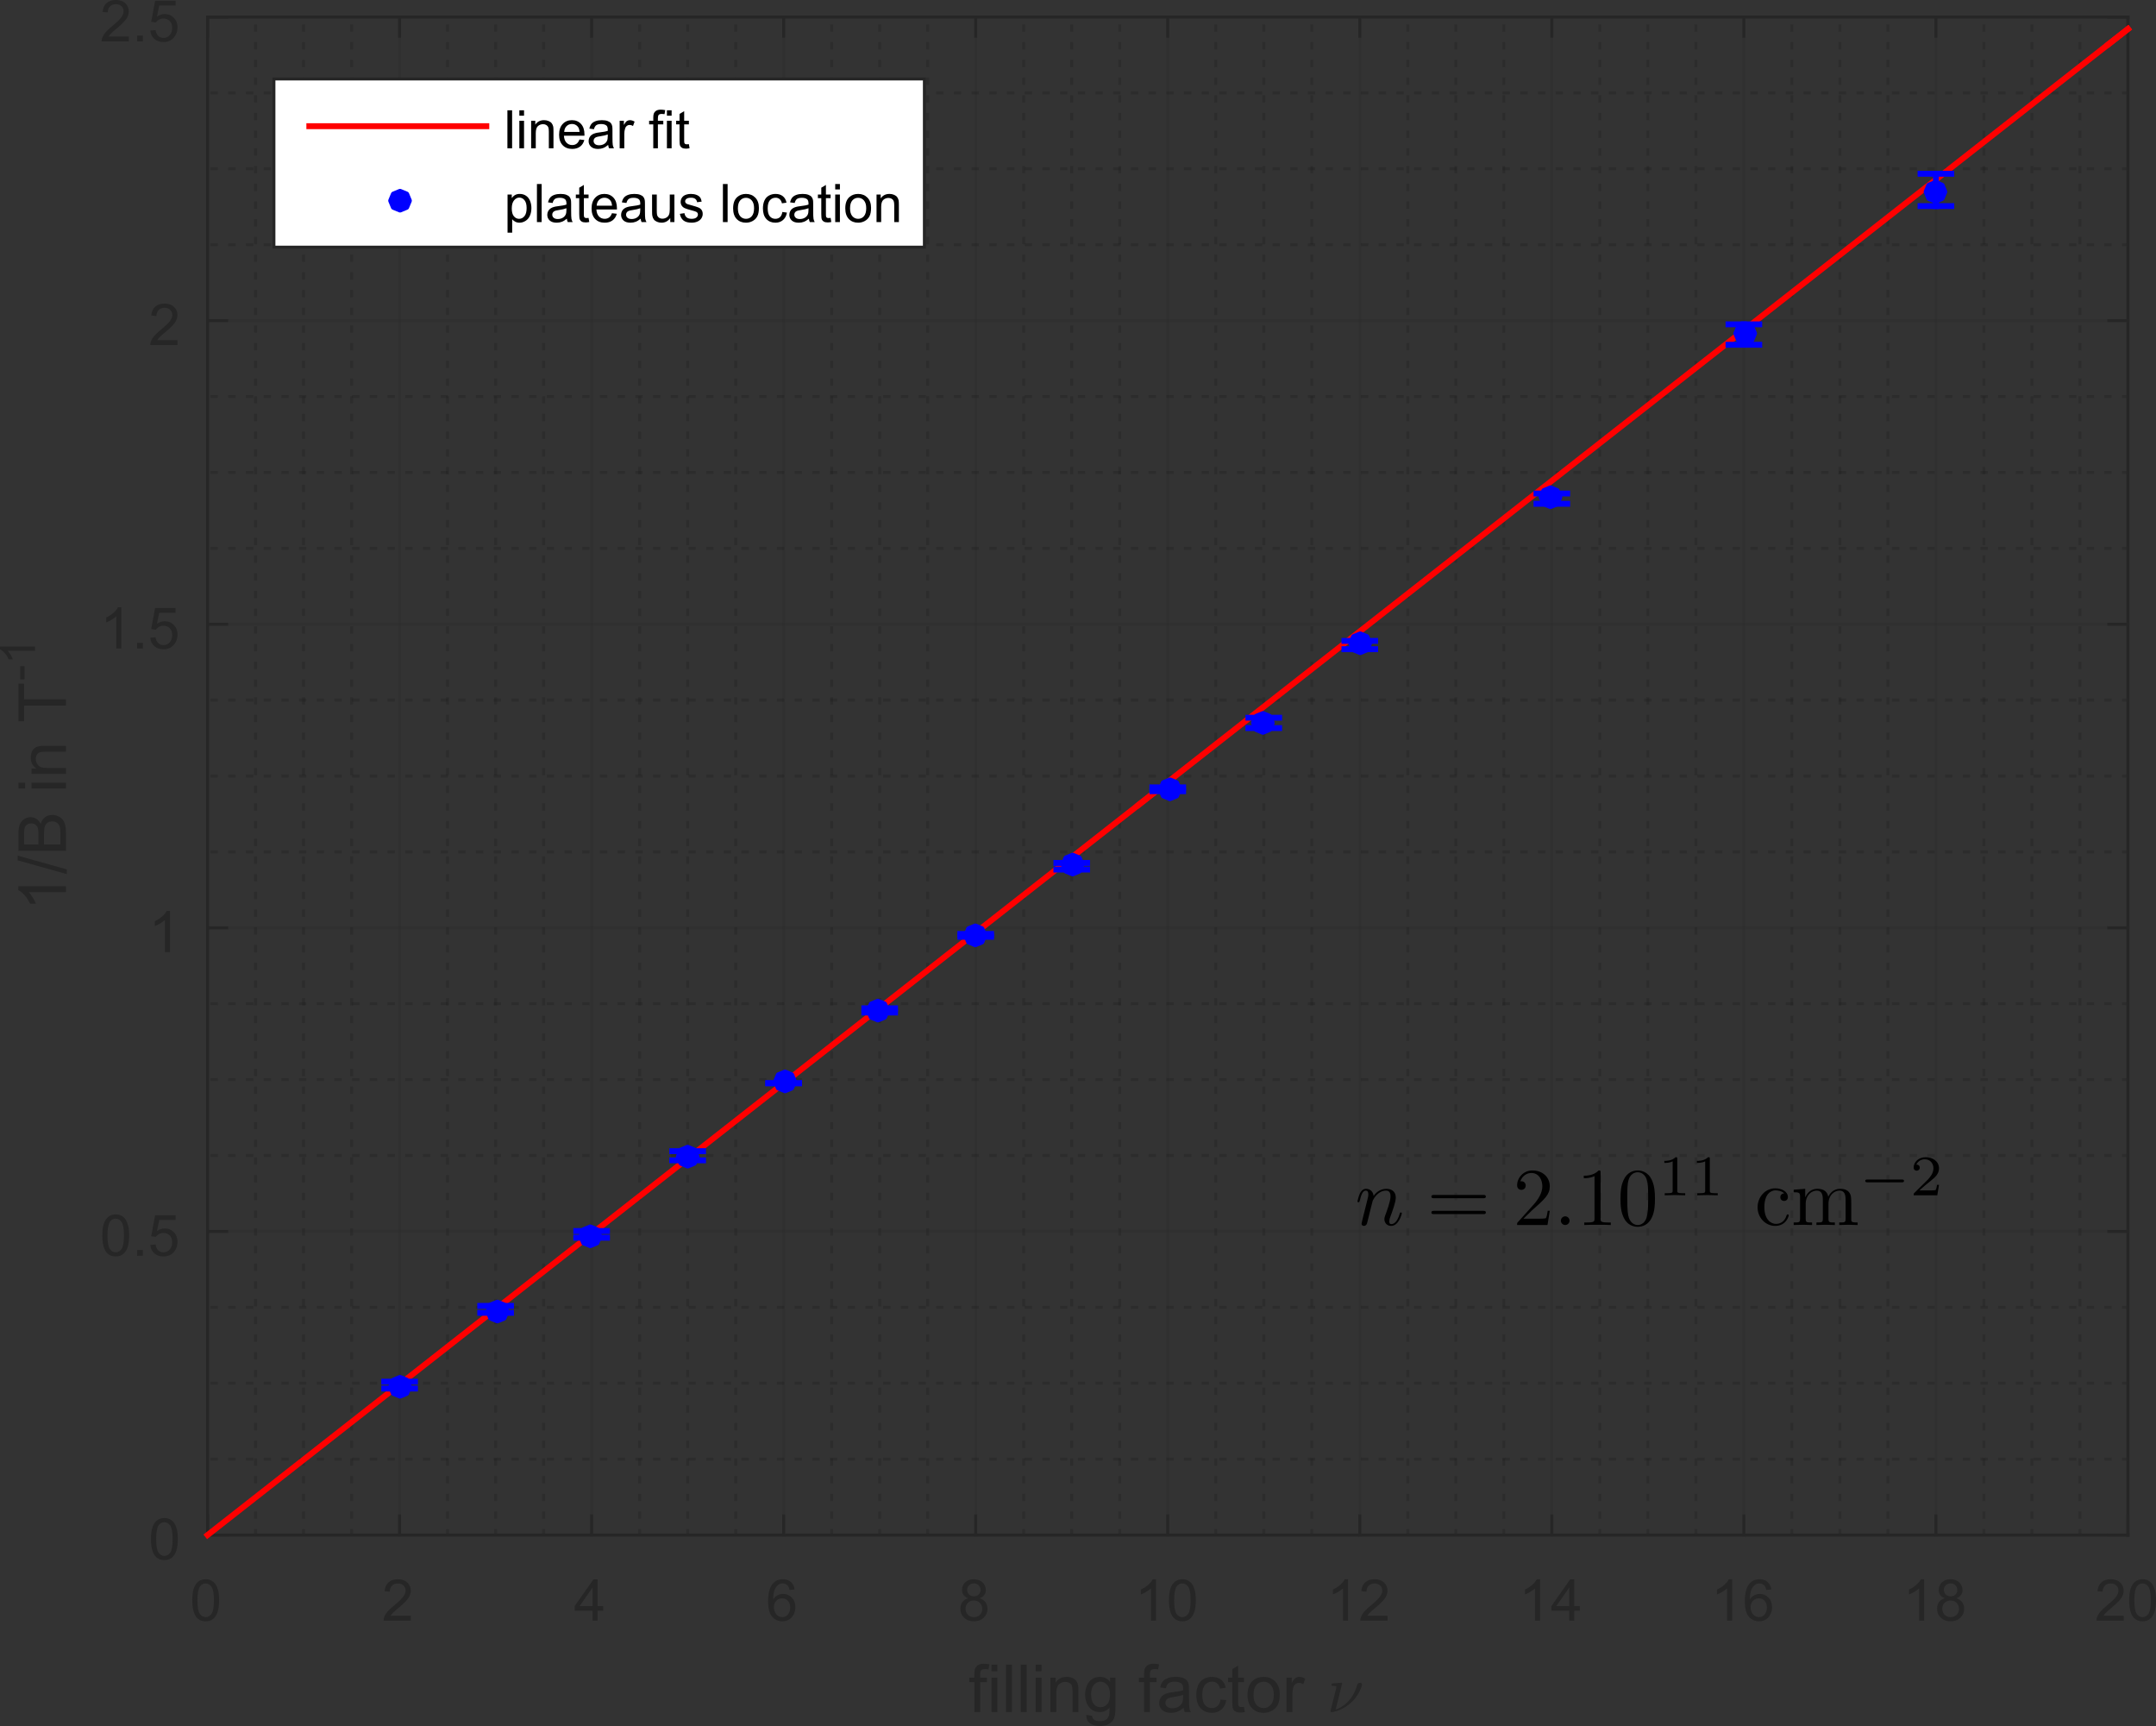 <?xml version="1.0" encoding="UTF-8" standalone="no"?>
<svg
   xmlns:dc="http://purl.org/dc/elements/1.1/"
   xmlns:cc="http://creativecommons.org/ns#"
   xmlns:rdf="http://www.w3.org/1999/02/22-rdf-syntax-ns#"
   xmlns:svg="http://www.w3.org/2000/svg"
   xmlns="http://www.w3.org/2000/svg"
   xmlns:xlink="http://www.w3.org/1999/xlink"
   xmlns:sodipodi="http://sodipodi.sourceforge.net/DTD/sodipodi-0.dtd"
   xmlns:inkscape="http://www.inkscape.org/namespaces/inkscape"
   style="font-style:normal;font-weight:normal;font-size:12px;font-family:Dialog;color-interpolation:auto;fill:#000000;fill-opacity:1;stroke:#000000;stroke-width:1;stroke-linecap:square;stroke-linejoin:miter;stroke-miterlimit:10;stroke-dasharray:none;stroke-dashoffset:0;stroke-opacity:1;color-rendering:auto;image-rendering:auto;shape-rendering:auto;text-rendering:auto"
   width="487.246"
   height="390"
   version="1.1"
   id="svg545"
   sodipodi:docname="B_vs_nu.svg"
   inkscape:version="0.92.3 (2405546, 2018-03-11)">
  <rect width="100%" height="100%" fill="#333333" stroke="none"/>
  <sodipodi:namedview
     pagecolor="#ffffff"
     bordercolor="#666666"
     borderopacity="1"
     objecttolerance="10"
     gridtolerance="10"
     guidetolerance="10"
     inkscape:pageopacity="0"
     inkscape:pageshadow="2"
     inkscape:window-width="1600"
     inkscape:window-height="1137"
     id="namedview547"
     showgrid="false"
     inkscape:zoom="1.5893067"
     inkscape:cx="279.11988"
     inkscape:cy="207.1562"
     inkscape:window-x="-8"
     inkscape:window-y="-8"
     inkscape:window-maximized="1"
     inkscape:current-layer="svg545" />
  <!--Generated by the Batik Graphics2D SVG Generator-->
  <defs
     id="genericDefs">
    <defs
       id="defs1">
      <clipPath
         id="clipPath1"
         clipPathUnits="userSpaceOnUse">
        <path
           id="path3"
           d="M 0,0 H 560 V 420 H 0 Z"
           inkscape:connector-curvature="0" />
      </clipPath>
    </defs>
    <path
       id="g0-0"
       d="M5.189 -1.576C5.3 -1.576 5.468 -1.576 5.468 -1.743C5.468 -1.918 5.307 -1.918 5.189 -1.918H1.032C0.921 -1.918 0.753 -1.918 0.753 -1.75C0.753 -1.576 0.914 -1.576 1.032 -1.576H5.189Z" />
    <path
       id="g3-49"
       d="M2.336 -4.435C2.336 -4.624 2.322 -4.631 2.127 -4.631C1.681 -4.191 1.046 -4.184 0.76 -4.184V-3.933C0.928 -3.933 1.388 -3.933 1.771 -4.129V-0.572C1.771 -0.342 1.771 -0.251 1.074 -0.251H0.809V0C0.934 -0.007 1.792 -0.028 2.05 -0.028C2.267 -0.028 3.145 -0.007 3.299 0V-0.251H3.034C2.336 -0.251 2.336 -0.342 2.336 -0.572V-4.435Z" />
    <path
       id="g3-50"
       d="M3.522 -1.269H3.285C3.264 -1.116 3.194 -0.704 3.103 -0.635C3.048 -0.593 2.511 -0.593 2.413 -0.593H1.13C1.862 -1.241 2.106 -1.437 2.525 -1.764C3.041 -2.176 3.522 -2.608 3.522 -3.271C3.522 -4.115 2.783 -4.631 1.89 -4.631C1.025 -4.631 0.439 -4.024 0.439 -3.382C0.439 -3.027 0.739 -2.992 0.809 -2.992C0.976 -2.992 1.179 -3.11 1.179 -3.361C1.179 -3.487 1.13 -3.731 0.767 -3.731C0.983 -4.226 1.458 -4.38 1.785 -4.38C2.483 -4.38 2.845 -3.836 2.845 -3.271C2.845 -2.664 2.413 -2.183 2.19 -1.932L0.509 -0.272C0.439 -0.209 0.439 -0.195 0.439 0H3.313L3.522 -1.269Z" />
    <path
       id="g2-48"
       d="M4.583 -3.188C4.583 -3.985 4.533 -4.782 4.184 -5.519C3.726 -6.476 2.909 -6.635 2.491 -6.635C1.893 -6.635 1.166 -6.376 0.757 -5.45C0.438 -4.762 0.389 -3.985 0.389 -3.188C0.389 -2.441 0.428 -1.544 0.837 -0.787C1.265 0.02 1.993 0.219 2.481 0.219C3.019 0.219 3.776 0.01 4.214 -0.936C4.533 -1.624 4.583 -2.401 4.583 -3.188ZM2.481 0C2.092 0 1.504 -0.249 1.325 -1.205C1.215 -1.803 1.215 -2.72 1.215 -3.308C1.215 -3.945 1.215 -4.603 1.295 -5.141C1.484 -6.326 2.232 -6.416 2.481 -6.416C2.809 -6.416 3.467 -6.237 3.656 -5.25C3.756 -4.692 3.756 -3.935 3.756 -3.308C3.756 -2.56 3.756 -1.883 3.646 -1.245C3.497 -0.299 2.929 0 2.481 0Z" />
    <path
       id="g2-49"
       d="M2.929 -6.376C2.929 -6.615 2.929 -6.635 2.7 -6.635C2.082 -5.998 1.205 -5.998 0.887 -5.998V-5.689C1.086 -5.689 1.674 -5.689 2.192 -5.948V-0.787C2.192 -0.428 2.162 -0.309 1.265 -0.309H0.946V0C1.295 -0.03 2.162 -0.03 2.56 -0.03S3.826 -0.03 4.174 0V-0.309H3.856C2.959 -0.309 2.929 -0.418 2.929 -0.787V-6.376Z" />
    <path
       id="g2-50"
       d="M1.265 -0.767L2.321 -1.793C3.875 -3.168 4.473 -3.706 4.473 -4.702C4.473 -5.838 3.577 -6.635 2.361 -6.635C1.235 -6.635 0.498 -5.719 0.498 -4.832C0.498 -4.274 0.996 -4.274 1.026 -4.274C1.196 -4.274 1.544 -4.394 1.544 -4.802C1.544 -5.061 1.365 -5.32 1.016 -5.32C0.936 -5.32 0.917 -5.32 0.887 -5.31C1.116 -5.958 1.654 -6.326 2.232 -6.326C3.138 -6.326 3.567 -5.519 3.567 -4.702C3.567 -3.905 3.068 -3.118 2.521 -2.501L0.608 -0.369C0.498 -0.259 0.498 -0.239 0.498 0H4.194L4.473 -1.734H4.224C4.174 -1.435 4.105 -0.996 4.005 -0.847C3.935 -0.767 3.278 -0.767 3.059 -0.767H1.265Z" />
    <path
       id="g2-61"
       d="M6.844 -3.258C6.994 -3.258 7.183 -3.258 7.183 -3.457S6.994 -3.656 6.854 -3.656H0.887C0.747 -3.656 0.558 -3.656 0.558 -3.457S0.747 -3.258 0.897 -3.258H6.844ZM6.854 -1.325C6.994 -1.325 7.183 -1.325 7.183 -1.524S6.994 -1.724 6.844 -1.724H0.897C0.747 -1.724 0.558 -1.724 0.558 -1.524S0.747 -1.325 0.887 -1.325H6.854Z" />
    <path
       id="g2-99"
       d="M1.166 -2.172C1.166 -3.796 1.983 -4.214 2.511 -4.214C2.6 -4.214 3.228 -4.204 3.577 -3.846C3.168 -3.816 3.108 -3.517 3.108 -3.387C3.108 -3.128 3.288 -2.929 3.567 -2.929C3.826 -2.929 4.025 -3.098 4.025 -3.397C4.025 -4.075 3.268 -4.463 2.501 -4.463C1.255 -4.463 0.339 -3.387 0.339 -2.152C0.339 -0.877 1.325 0.11 2.481 0.11C3.816 0.11 4.135 -1.086 4.135 -1.186S4.035 -1.285 4.005 -1.285C3.915 -1.285 3.895 -1.245 3.875 -1.186C3.587 -0.259 2.939 -0.139 2.57 -0.139C2.042 -0.139 1.166 -0.568 1.166 -2.172Z" />
    <path
       id="g2-109"
       d="M1.096 -3.427V-0.757C1.096 -0.309 0.986 -0.309 0.319 -0.309V0C0.667 -0.01 1.176 -0.03 1.445 -0.03C1.704 -0.03 2.222 -0.01 2.56 0V-0.309C1.893 -0.309 1.783 -0.309 1.783 -0.757V-2.59C1.783 -3.626 2.491 -4.184 3.128 -4.184C3.756 -4.184 3.865 -3.646 3.865 -3.078V-0.757C3.865 -0.309 3.756 -0.309 3.088 -0.309V0C3.437 -0.01 3.945 -0.03 4.214 -0.03C4.473 -0.03 4.991 -0.01 5.33 0V-0.309C4.663 -0.309 4.553 -0.309 4.553 -0.757V-2.59C4.553 -3.626 5.26 -4.184 5.898 -4.184C6.526 -4.184 6.635 -3.646 6.635 -3.078V-0.757C6.635 -0.309 6.526 -0.309 5.858 -0.309V0C6.207 -0.01 6.715 -0.03 6.984 -0.03C7.243 -0.03 7.761 -0.01 8.1 0V-0.309C7.582 -0.309 7.332 -0.309 7.323 -0.608V-2.511C7.323 -3.367 7.323 -3.676 7.014 -4.035C6.874 -4.204 6.545 -4.403 5.968 -4.403C5.131 -4.403 4.692 -3.806 4.523 -3.427C4.384 -4.294 3.646 -4.403 3.198 -4.403C2.471 -4.403 2.002 -3.975 1.724 -3.357V-4.403L0.319 -4.294V-3.985C1.016 -3.985 1.096 -3.915 1.096 -3.427Z" />
    <path
       id="g1-58"
       d="M1.913 -0.528C1.913 -0.817 1.674 -1.056 1.385 -1.056S0.857 -0.817 0.857 -0.528S1.096 0 1.385 0S1.913 -0.239 1.913 -0.528Z" />
    <path
       id="g1-110"
       d="M0.877 -0.588C0.847 -0.438 0.787 -0.209 0.787 -0.159C0.787 0.02 0.927 0.11 1.076 0.11C1.196 0.11 1.375 0.03 1.445 -0.169C1.455 -0.189 1.574 -0.658 1.634 -0.907L1.853 -1.803C1.913 -2.022 1.973 -2.242 2.022 -2.471C2.062 -2.64 2.142 -2.929 2.152 -2.969C2.301 -3.278 2.829 -4.184 3.776 -4.184C4.224 -4.184 4.314 -3.816 4.314 -3.487C4.314 -2.869 3.826 -1.594 3.666 -1.166C3.577 -0.936 3.567 -0.817 3.567 -0.707C3.567 -0.239 3.915 0.11 4.384 0.11C5.32 0.11 5.689 -1.345 5.689 -1.425C5.689 -1.524 5.599 -1.524 5.569 -1.524C5.469 -1.524 5.469 -1.494 5.42 -1.345C5.22 -0.667 4.892 -0.11 4.403 -0.11C4.234 -0.11 4.164 -0.209 4.164 -0.438C4.164 -0.687 4.254 -0.927 4.344 -1.146C4.533 -1.674 4.951 -2.77 4.951 -3.337C4.951 -4.005 4.523 -4.403 3.806 -4.403C2.909 -4.403 2.421 -3.766 2.252 -3.537C2.202 -4.095 1.793 -4.403 1.335 -4.403S0.687 -4.015 0.588 -3.836C0.428 -3.497 0.289 -2.909 0.289 -2.869C0.289 -2.77 0.389 -2.77 0.408 -2.77C0.508 -2.77 0.518 -2.78 0.578 -2.999C0.747 -3.706 0.946 -4.184 1.305 -4.184C1.504 -4.184 1.614 -4.055 1.614 -3.726C1.614 -3.517 1.584 -3.407 1.455 -2.889L0.877 -0.588Z" />
  </defs>
  <g
     id="g5822"
     transform="translate(-26.094,-27.156)">
    <g
       style="color-interpolation:linearRGB;fill:#1a1a1a;fill-opacity:0.251;stroke:#1a1a1a;stroke-width:0.667;stroke-linecap:butt;stroke-linejoin:bevel;stroke-miterlimit:1;stroke-dasharray:1, 3;stroke-opacity:0.251;color-rendering:optimizeQuality;image-rendering:optimizeQuality;text-rendering:geometricPrecision"
       id="g77">
      <line
         y2="31"
         style="fill:none"
         x1="83.85"
         x2="83.85"
         y1="374"
         id="line17" />
      <line
         y2="31"
         style="fill:none"
         x1="94.7"
         x2="94.7"
         y1="374"
         id="line19" />
      <line
         y2="31"
         style="fill:none"
         x1="105.55"
         x2="105.55"
         y1="374"
         id="line21" />
      <line
         y2="31"
         style="fill:none"
         x1="127.25"
         x2="127.25"
         y1="374"
         id="line23" />
      <line
         y2="31"
         style="fill:none"
         x1="138.1"
         x2="138.1"
         y1="374"
         id="line25" />
      <line
         y2="31"
         style="fill:none"
         x1="148.95"
         x2="148.95"
         y1="374"
         id="line27" />
      <line
         y2="31"
         style="fill:none"
         x1="170.65"
         x2="170.65"
         y1="374"
         id="line29" />
      <line
         y2="31"
         style="fill:none"
         x1="181.5"
         x2="181.5"
         y1="374"
         id="line31" />
      <line
         y2="31"
         style="fill:none"
         x1="192.35"
         x2="192.35"
         y1="374"
         id="line33" />
      <line
         y2="31"
         style="fill:none"
         x1="214.05"
         x2="214.05"
         y1="374"
         id="line35" />
      <line
         y2="31"
         style="fill:none"
         x1="224.9"
         x2="224.9"
         y1="374"
         id="line37" />
      <line
         y2="31"
         style="fill:none"
         x1="235.75"
         x2="235.75"
         y1="374"
         id="line39" />
      <line
         y2="31"
         style="fill:none"
         x1="257.45"
         x2="257.45"
         y1="374"
         id="line41" />
      <line
         y2="31"
         style="fill:none"
         x1="268.3"
         x2="268.3"
         y1="374"
         id="line43" />
      <line
         y2="31"
         style="fill:none"
         x1="279.15"
         x2="279.15"
         y1="374"
         id="line45" />
      <line
         y2="31"
         style="fill:none"
         x1="300.85"
         x2="300.85"
         y1="374"
         id="line47" />
      <line
         y2="31"
         style="fill:none"
         x1="311.7"
         x2="311.7"
         y1="374"
         id="line49" />
      <line
         y2="31"
         style="fill:none"
         x1="322.55"
         x2="322.55"
         y1="374"
         id="line51" />
      <line
         y2="31"
         style="fill:none"
         x1="344.25"
         x2="344.25"
         y1="374"
         id="line53" />
      <line
         y2="31"
         style="fill:none"
         x1="355.1"
         x2="355.1"
         y1="374"
         id="line55" />
      <line
         y2="31"
         style="fill:none"
         x1="365.95"
         x2="365.95"
         y1="374"
         id="line57" />
      <line
         y2="31"
         style="fill:none"
         x1="387.65"
         x2="387.65"
         y1="374"
         id="line59" />
      <line
         y2="31"
         style="fill:none"
         x1="398.5"
         x2="398.5"
         y1="374"
         id="line61" />
      <line
         y2="31"
         style="fill:none"
         x1="409.35"
         x2="409.35"
         y1="374"
         id="line63" />
      <line
         y2="31"
         style="fill:none"
         x1="431.05"
         x2="431.05"
         y1="374"
         id="line65" />
      <line
         y2="31"
         style="fill:none"
         x1="441.9"
         x2="441.9"
         y1="374"
         id="line67" />
      <line
         y2="31"
         style="fill:none"
         x1="452.75"
         x2="452.75"
         y1="374"
         id="line69" />
      <line
         y2="31"
         style="fill:none"
         x1="474.45"
         x2="474.45"
         y1="374"
         id="line71" />
      <line
         y2="31"
         style="fill:none"
         x1="485.3"
         x2="485.3"
         y1="374"
         id="line73" />
      <line
         y2="31"
         style="fill:none"
         x1="496.15"
         x2="496.15"
         y1="374"
         id="line75" />
    </g>
    <g
       style="color-interpolation:linearRGB;fill:#262626;fill-opacity:0.149;stroke:#262626;stroke-width:0.667;stroke-linecap:butt;stroke-linejoin:round;stroke-opacity:0.149;color-rendering:optimizeQuality;image-rendering:optimizeQuality;text-rendering:geometricPrecision"
       id="g101">
      <line
         y2="31"
         style="fill:none"
         x1="73"
         x2="73"
         y1="374"
         id="line79" />
      <line
         y2="31"
         style="fill:none"
         x1="116.4"
         x2="116.4"
         y1="374"
         id="line81" />
      <line
         y2="31"
         style="fill:none"
         x1="159.8"
         x2="159.8"
         y1="374"
         id="line83" />
      <line
         y2="31"
         style="fill:none"
         x1="203.2"
         x2="203.2"
         y1="374"
         id="line85" />
      <line
         y2="31"
         style="fill:none"
         x1="246.6"
         x2="246.6"
         y1="374"
         id="line87" />
      <line
         y2="31"
         style="fill:none"
         x1="290"
         x2="290"
         y1="374"
         id="line89" />
      <line
         y2="31"
         style="fill:none"
         x1="333.4"
         x2="333.4"
         y1="374"
         id="line91" />
      <line
         y2="31"
         style="fill:none"
         x1="376.8"
         x2="376.8"
         y1="374"
         id="line93" />
      <line
         y2="31"
         style="fill:none"
         x1="420.2"
         x2="420.2"
         y1="374"
         id="line95" />
      <line
         y2="31"
         style="fill:none"
         x1="463.6"
         x2="463.6"
         y1="374"
         id="line97" />
      <line
         y2="31"
         style="fill:none"
         x1="507"
         x2="507"
         y1="374"
         id="line99" />
    </g>
    <g
       style="color-interpolation:linearRGB;fill:#1a1a1a;fill-opacity:0.251;stroke:#1a1a1a;stroke-width:0.667;stroke-linecap:butt;stroke-linejoin:bevel;stroke-miterlimit:1;stroke-dasharray:1, 3;stroke-opacity:0.251;color-rendering:optimizeQuality;image-rendering:optimizeQuality;text-rendering:geometricPrecision"
       id="g133">
      <line
         y2="356.85"
         style="fill:none"
         x1="507"
         x2="73"
         y1="356.85"
         id="line103" />
      <line
         y2="339.7"
         style="fill:none"
         x1="507"
         x2="73"
         y1="339.7"
         id="line105" />
      <line
         y2="322.55"
         style="fill:none"
         x1="507"
         x2="73"
         y1="322.55"
         id="line107" />
      <line
         y2="288.25"
         style="fill:none"
         x1="507"
         x2="73"
         y1="288.25"
         id="line109" />
      <line
         y2="271.1"
         style="fill:none"
         x1="507"
         x2="73"
         y1="271.1"
         id="line111" />
      <line
         y2="253.95"
         style="fill:none"
         x1="507"
         x2="73"
         y1="253.95"
         id="line113" />
      <line
         y2="219.65"
         style="fill:none"
         x1="507"
         x2="73"
         y1="219.65"
         id="line115" />
      <line
         y2="202.5"
         style="fill:none"
         x1="507"
         x2="73"
         y1="202.5"
         id="line117" />
      <line
         y2="185.35"
         style="fill:none"
         x1="507"
         x2="73"
         y1="185.35"
         id="line119" />
      <line
         y2="151.05"
         style="fill:none"
         x1="507"
         x2="73"
         y1="151.05"
         id="line121" />
      <line
         y2="133.9"
         style="fill:none"
         x1="507"
         x2="73"
         y1="133.9"
         id="line123" />
      <line
         y2="116.75"
         style="fill:none"
         x1="507"
         x2="73"
         y1="116.75"
         id="line125" />
      <line
         y2="82.45"
         style="fill:none"
         x1="507"
         x2="73"
         y1="82.45"
         id="line127" />
      <line
         y2="65.3"
         style="fill:none"
         x1="507"
         x2="73"
         y1="65.3"
         id="line129" />
      <line
         y2="48.15"
         style="fill:none"
         x1="507"
         x2="73"
         y1="48.15"
         id="line131" />
    </g>
    <g
       style="color-interpolation:linearRGB;fill:#262626;fill-opacity:0.149;stroke:#262626;stroke-width:0.667;stroke-linecap:butt;stroke-linejoin:round;stroke-opacity:0.149;color-rendering:optimizeQuality;image-rendering:optimizeQuality;text-rendering:geometricPrecision"
       id="g195">
      <line
         y2="374"
         style="fill:none"
         x1="507"
         x2="73"
         y1="374"
         id="line135" />
      <line
         y2="305.4"
         style="fill:none"
         x1="507"
         x2="73"
         y1="305.4"
         id="line137" />
      <line
         y2="236.8"
         style="fill:none"
         x1="507"
         x2="73"
         y1="236.8"
         id="line139" />
      <line
         y2="168.2"
         style="fill:none"
         x1="507"
         x2="73"
         y1="168.2"
         id="line141" />
      <line
         y2="99.6"
         style="fill:none"
         x1="507"
         x2="73"
         y1="99.6"
         id="line143" />
      <line
         y2="31"
         style="fill:none"
         x1="507"
         x2="73"
         y1="31"
         id="line145" />
      <line
         x1="73"
         x2="507"
         y1="374"
         style="fill:none;fill-opacity:1;stroke-linecap:square;stroke-opacity:1"
         y2="374"
         id="line147" />
      <line
         x1="73"
         x2="507"
         y1="31"
         style="fill:none;fill-opacity:1;stroke-linecap:square;stroke-opacity:1"
         y2="31"
         id="line149" />
      <line
         x1="73"
         x2="73"
         y1="374"
         style="fill:none;fill-opacity:1;stroke-linecap:square;stroke-opacity:1"
         y2="369.66"
         id="line151" />
      <line
         x1="116.4"
         x2="116.4"
         y1="374"
         style="fill:none;fill-opacity:1;stroke-linecap:square;stroke-opacity:1"
         y2="369.66"
         id="line153" />
      <line
         x1="159.8"
         x2="159.8"
         y1="374"
         style="fill:none;fill-opacity:1;stroke-linecap:square;stroke-opacity:1"
         y2="369.66"
         id="line155" />
      <line
         x1="203.2"
         x2="203.2"
         y1="374"
         style="fill:none;fill-opacity:1;stroke-linecap:square;stroke-opacity:1"
         y2="369.66"
         id="line157" />
      <line
         x1="246.6"
         x2="246.6"
         y1="374"
         style="fill:none;fill-opacity:1;stroke-linecap:square;stroke-opacity:1"
         y2="369.66"
         id="line159" />
      <line
         x1="290"
         x2="290"
         y1="374"
         style="fill:none;fill-opacity:1;stroke-linecap:square;stroke-opacity:1"
         y2="369.66"
         id="line161" />
      <line
         x1="333.4"
         x2="333.4"
         y1="374"
         style="fill:none;fill-opacity:1;stroke-linecap:square;stroke-opacity:1"
         y2="369.66"
         id="line163" />
      <line
         x1="376.8"
         x2="376.8"
         y1="374"
         style="fill:none;fill-opacity:1;stroke-linecap:square;stroke-opacity:1"
         y2="369.66"
         id="line165" />
      <line
         x1="420.2"
         x2="420.2"
         y1="374"
         style="fill:none;fill-opacity:1;stroke-linecap:square;stroke-opacity:1"
         y2="369.66"
         id="line167" />
      <line
         x1="463.6"
         x2="463.6"
         y1="374"
         style="fill:none;fill-opacity:1;stroke-linecap:square;stroke-opacity:1"
         y2="369.66"
         id="line169" />
      <line
         x1="507"
         x2="507"
         y1="374"
         style="fill:none;fill-opacity:1;stroke-linecap:square;stroke-opacity:1"
         y2="369.66"
         id="line171" />
      <line
         x1="73"
         x2="73"
         y1="31"
         style="fill:none;fill-opacity:1;stroke-linecap:square;stroke-opacity:1"
         y2="35.34"
         id="line173" />
      <line
         x1="116.4"
         x2="116.4"
         y1="31"
         style="fill:none;fill-opacity:1;stroke-linecap:square;stroke-opacity:1"
         y2="35.34"
         id="line175" />
      <line
         x1="159.8"
         x2="159.8"
         y1="31"
         style="fill:none;fill-opacity:1;stroke-linecap:square;stroke-opacity:1"
         y2="35.34"
         id="line177" />
      <line
         x1="203.2"
         x2="203.2"
         y1="31"
         style="fill:none;fill-opacity:1;stroke-linecap:square;stroke-opacity:1"
         y2="35.34"
         id="line179" />
      <line
         x1="246.6"
         x2="246.6"
         y1="31"
         style="fill:none;fill-opacity:1;stroke-linecap:square;stroke-opacity:1"
         y2="35.34"
         id="line181" />
      <line
         x1="290"
         x2="290"
         y1="31"
         style="fill:none;fill-opacity:1;stroke-linecap:square;stroke-opacity:1"
         y2="35.34"
         id="line183" />
      <line
         x1="333.4"
         x2="333.4"
         y1="31"
         style="fill:none;fill-opacity:1;stroke-linecap:square;stroke-opacity:1"
         y2="35.34"
         id="line185" />
      <line
         x1="376.8"
         x2="376.8"
         y1="31"
         style="fill:none;fill-opacity:1;stroke-linecap:square;stroke-opacity:1"
         y2="35.34"
         id="line187" />
      <line
         x1="420.2"
         x2="420.2"
         y1="31"
         style="fill:none;fill-opacity:1;stroke-linecap:square;stroke-opacity:1"
         y2="35.34"
         id="line189" />
      <line
         x1="463.6"
         x2="463.6"
         y1="31"
         style="fill:none;fill-opacity:1;stroke-linecap:square;stroke-opacity:1"
         y2="35.34"
         id="line191" />
      <line
         x1="507"
         x2="507"
         y1="31"
         style="fill:none;fill-opacity:1;stroke-linecap:square;stroke-opacity:1"
         y2="35.34"
         id="line193" />
    </g>
    <g
       transform="translate(73,379.333)"
       style="font-size:13px;font-family:SansSerif;color-interpolation:linearRGB;fill:#262626;stroke:#262626;color-rendering:optimizeQuality;image-rendering:optimizeQuality;text-rendering:geometricPrecision"
       id="g199">
      <path
         style="stroke:none"
         d="m -3.453,9.406 q 0,-1.641 0.336,-2.648 0.336,-1.008 1.008,-1.555 0.672,-0.547 1.688,-0.547 0.75,0 1.312,0.305 0.562,0.305 0.93,0.867 0.367,0.562 0.578,1.383 0.211,0.82 0.211,2.195 0,1.641 -0.336,2.648 -0.336,1.008 -1.008,1.555 -0.672,0.547 -1.688,0.547 -1.344,0 -2.125,-0.969 -0.906,-1.156 -0.906,-3.781 z m 1.172,0 q 0,2.297 0.531,3.055 0.531,0.758 1.328,0.758 0.781,0 1.32,-0.758 0.539,-0.758 0.539,-3.055 0,-2.297 -0.539,-3.047 -0.539,-0.75 -1.336,-0.75 -0.781,0 -1.266,0.656 -0.578,0.859 -0.578,3.141 z"
         id="path197"
         inkscape:connector-curvature="0" />
    </g>
    <g
       transform="translate(116.4,379.333)"
       style="font-size:13px;font-family:SansSerif;color-interpolation:linearRGB;fill:#262626;stroke:#262626;color-rendering:optimizeQuality;image-rendering:optimizeQuality;text-rendering:geometricPrecision"
       id="g203">
      <path
         style="stroke:none"
         d="M 2.547,12.906 V 14 h -6.156 q -0.016,-0.406 0.141,-0.797 0.234,-0.625 0.75,-1.234 0.516,-0.609 1.5,-1.406 1.516,-1.25 2.047,-1.977 0.531,-0.727 0.531,-1.367 0,-0.688 -0.484,-1.149 -0.484,-0.461 -1.266,-0.461 -0.828,0 -1.32,0.492 -0.492,0.492 -0.508,1.367 l -1.172,-0.125 q 0.125,-1.313 0.906,-2 0.781,-0.688 2.109,-0.688 1.344,0 2.125,0.742 0.781,0.742 0.781,1.836 0,0.562 -0.227,1.101 -0.227,0.539 -0.758,1.141 -0.531,0.602 -1.766,1.633 -1.031,0.859 -1.32,1.172 -0.289,0.313 -0.476,0.625 z"
         id="path201"
         inkscape:connector-curvature="0" />
    </g>
    <g
       transform="translate(159.8,379.333)"
       style="font-size:13px;font-family:SansSerif;color-interpolation:linearRGB;fill:#262626;stroke:#262626;color-rendering:optimizeQuality;image-rendering:optimizeQuality;text-rendering:geometricPrecision"
       id="g207">
      <path
         style="stroke:none"
         d="M 0.203,14 V 11.766 H -3.828 V 10.719 L 0.406,4.688 h 0.938 v 6.031 h 1.266 v 1.047 H 1.344 V 14 Z m 0,-3.281 V 6.531 l -2.922,4.188 z"
         id="path205"
         inkscape:connector-curvature="0" />
    </g>
    <g
       transform="translate(203.2,379.333)"
       style="font-size:13px;font-family:SansSerif;color-interpolation:linearRGB;fill:#262626;stroke:#262626;color-rendering:optimizeQuality;image-rendering:optimizeQuality;text-rendering:geometricPrecision"
       id="g211">
      <path
         style="stroke:none"
         d="M 2.469,6.969 1.328,7.062 Q 1.188,6.391 0.906,6.078 0.438,5.594 -0.234,5.594 q -0.547,0 -0.969,0.312 -0.531,0.391 -0.844,1.141 -0.312,0.75 -0.328,2.156 0.406,-0.625 1.008,-0.93 0.602,-0.305 1.258,-0.305 1.141,0 1.945,0.836 0.805,0.836 0.805,2.18 0,0.875 -0.383,1.625 -0.383,0.75 -1.039,1.148 -0.656,0.398 -1.5,0.398 -1.422,0 -2.328,-1.047 -0.906,-1.047 -0.906,-3.469 0,-2.688 1,-3.922 0.875,-1.063 2.344,-1.063 1.094,0 1.797,0.617 0.703,0.617 0.844,1.695 z m -4.672,4.016 q 0,0.594 0.25,1.133 0.25,0.539 0.703,0.82 0.453,0.281 0.953,0.281 0.719,0 1.242,-0.586 0.523,-0.586 0.523,-1.586 0,-0.969 -0.516,-1.524 -0.516,-0.555 -1.297,-0.555 -0.781,0 -1.32,0.555 -0.539,0.555 -0.539,1.461 z"
         id="path209"
         inkscape:connector-curvature="0" />
    </g>
    <g
       transform="translate(246.6,379.333)"
       style="font-size:13px;font-family:SansSerif;color-interpolation:linearRGB;fill:#262626;stroke:#262626;color-rendering:optimizeQuality;image-rendering:optimizeQuality;text-rendering:geometricPrecision"
       id="g215">
      <path
         style="stroke:none"
         d="M -1.703,8.953 Q -2.406,8.688 -2.75,8.211 -3.094,7.734 -3.094,7.062 q 0,-1.016 0.727,-1.711 0.727,-0.695 1.945,-0.695 1.219,0 1.961,0.711 0.742,0.711 0.742,1.727 0,0.641 -0.344,1.117 -0.344,0.477 -1.031,0.742 0.859,0.281 1.305,0.906 0.445,0.625 0.445,1.484 0,1.187 -0.844,2 -0.844,0.812 -2.219,0.812 -1.375,0 -2.219,-0.812 -0.844,-0.813 -0.844,-2.031 0,-0.906 0.461,-1.523 0.461,-0.617 1.305,-0.836 z M -1.938,7.016 q 0,0.656 0.43,1.078 0.43,0.422 1.102,0.422 0.672,0 1.094,-0.414 0.422,-0.414 0.422,-1.024 0,-0.625 -0.438,-1.055 -0.438,-0.43 -1.078,-0.43 -0.656,0 -1.094,0.422 -0.438,0.422 -0.438,1 z m -0.359,4.297 q 0,0.484 0.234,0.945 0.234,0.461 0.688,0.711 0.453,0.25 0.984,0.25 0.812,0 1.344,-0.523 0.531,-0.523 0.531,-1.336 0,-0.828 -0.547,-1.367 -0.547,-0.539 -1.375,-0.539 -0.797,0 -1.328,0.531 -0.531,0.531 -0.531,1.328 z"
         id="path213"
         inkscape:connector-curvature="0" />
    </g>
    <g
       transform="translate(290,379.333)"
       style="font-size:13px;font-family:SansSerif;color-interpolation:linearRGB;fill:#262626;stroke:#262626;color-rendering:optimizeQuality;image-rendering:optimizeQuality;text-rendering:geometricPrecision"
       id="g219">
      <path
         style="stroke:none"
         d="M -2.656,14 H -3.797 V 6.719 q -0.422,0.391 -1.086,0.789 -0.664,0.398 -1.195,0.586 V 6.984 q 0.953,-0.438 1.672,-1.078 0.719,-0.641 1.016,-1.25 h 0.734 z M 0.277,9.406 q 0,-1.641 0.336,-2.648 Q 0.949,5.75 1.621,5.203 2.292,4.656 3.308,4.656 q 0.75,0 1.312,0.305 0.562,0.305 0.93,0.867 0.367,0.562 0.578,1.383 0.211,0.82 0.211,2.195 0,1.641 -0.336,2.648 -0.336,1.008 -1.008,1.555 -0.672,0.547 -1.688,0.547 -1.344,0 -2.125,-0.969 Q 0.277,12.031 0.277,9.406 Z m 1.172,0 q 0,2.297 0.531,3.055 0.531,0.758 1.328,0.758 0.781,0 1.32,-0.758 0.539,-0.758 0.539,-3.055 0,-2.297 -0.539,-3.047 -0.539,-0.75 -1.336,-0.75 -0.781,0 -1.266,0.656 Q 1.449,7.125 1.449,9.406 Z"
         id="path217"
         inkscape:connector-curvature="0" />
    </g>
    <g
       transform="translate(333.4,379.333)"
       style="font-size:13px;font-family:SansSerif;color-interpolation:linearRGB;fill:#262626;stroke:#262626;color-rendering:optimizeQuality;image-rendering:optimizeQuality;text-rendering:geometricPrecision"
       id="g223">
      <path
         style="stroke:none"
         d="M -2.656,14 H -3.797 V 6.719 q -0.422,0.391 -1.086,0.789 -0.664,0.398 -1.195,0.586 V 6.984 q 0.953,-0.438 1.672,-1.078 0.719,-0.641 1.016,-1.25 h 0.734 z M 6.277,12.906 V 14 H 0.121 q -0.016,-0.406 0.141,-0.797 0.234,-0.625 0.75,-1.234 0.516,-0.609 1.5,-1.406 Q 4.027,9.312 4.558,8.586 5.089,7.859 5.089,7.219 5.089,6.531 4.605,6.07 4.121,5.609 3.339,5.609 2.511,5.609 2.019,6.102 1.527,6.594 1.511,7.469 L 0.339,7.344 q 0.125,-1.313 0.906,-2 0.781,-0.688 2.109,-0.688 1.344,0 2.125,0.742 0.781,0.742 0.781,1.836 0,0.562 -0.227,1.101 Q 5.808,8.875 5.277,9.477 4.746,10.078 3.511,11.109 2.48,11.969 2.191,12.281 q -0.289,0.313 -0.476,0.625 z"
         id="path221"
         inkscape:connector-curvature="0" />
    </g>
    <g
       transform="translate(376.8,379.333)"
       style="font-size:13px;font-family:SansSerif;color-interpolation:linearRGB;fill:#262626;stroke:#262626;color-rendering:optimizeQuality;image-rendering:optimizeQuality;text-rendering:geometricPrecision"
       id="g227">
      <path
         style="stroke:none"
         d="M -2.656,14 H -3.797 V 6.719 q -0.422,0.391 -1.086,0.789 -0.664,0.398 -1.195,0.586 V 6.984 q 0.953,-0.438 1.672,-1.078 0.719,-0.641 1.016,-1.25 h 0.734 z m 6.589,0 V 11.766 H -0.098 V 10.719 L 4.136,4.688 h 0.938 v 6.031 h 1.266 v 1.047 H 5.074 V 14 Z m 0,-3.281 V 6.531 l -2.922,4.188 z"
         id="path225"
         inkscape:connector-curvature="0" />
    </g>
    <g
       transform="translate(420.2,379.333)"
       style="font-size:13px;font-family:SansSerif;color-interpolation:linearRGB;fill:#262626;stroke:#262626;color-rendering:optimizeQuality;image-rendering:optimizeQuality;text-rendering:geometricPrecision"
       id="g231">
      <path
         style="stroke:none"
         d="M -2.656,14 H -3.797 V 6.719 q -0.422,0.391 -1.086,0.789 -0.664,0.398 -1.195,0.586 V 6.984 q 0.953,-0.438 1.672,-1.078 0.719,-0.641 1.016,-1.25 h 0.734 z M 6.199,6.969 5.058,7.062 Q 4.918,6.391 4.636,6.078 4.168,5.594 3.496,5.594 2.949,5.594 2.527,5.906 1.996,6.297 1.683,7.047 1.371,7.797 1.355,9.203 1.761,8.578 2.363,8.273 2.964,7.969 3.621,7.969 q 1.141,0 1.945,0.836 0.805,0.836 0.805,2.18 0,0.875 -0.383,1.625 -0.383,0.75 -1.039,1.148 -0.656,0.398 -1.5,0.398 -1.422,0 -2.328,-1.047 -0.906,-1.047 -0.906,-3.469 0,-2.688 1,-3.922 0.875,-1.063 2.344,-1.063 1.094,0 1.797,0.617 0.703,0.617 0.844,1.695 z m -4.672,4.016 q 0,0.594 0.25,1.133 0.25,0.539 0.703,0.82 0.453,0.281 0.953,0.281 0.719,0 1.242,-0.586 0.523,-0.586 0.523,-1.586 0,-0.969 -0.516,-1.524 -0.516,-0.555 -1.297,-0.555 -0.781,0 -1.32,0.555 -0.539,0.555 -0.539,1.461 z"
         id="path229"
         inkscape:connector-curvature="0" />
    </g>
    <g
       transform="translate(463.6,379.333)"
       style="font-size:13px;font-family:SansSerif;color-interpolation:linearRGB;fill:#262626;stroke:#262626;color-rendering:optimizeQuality;image-rendering:optimizeQuality;text-rendering:geometricPrecision"
       id="g235">
      <path
         style="stroke:none"
         d="M -2.656,14 H -3.797 V 6.719 q -0.422,0.391 -1.086,0.789 -0.664,0.398 -1.195,0.586 V 6.984 q 0.953,-0.438 1.672,-1.078 0.719,-0.641 1.016,-1.25 h 0.734 z M 2.027,8.953 Q 1.324,8.688 0.98,8.211 0.636,7.734 0.636,7.062 q 0,-1.016 0.727,-1.711 0.727,-0.695 1.945,-0.695 1.219,0 1.961,0.711 0.742,0.711 0.742,1.727 0,0.641 -0.344,1.117 -0.344,0.477 -1.031,0.742 0.859,0.281 1.305,0.906 0.445,0.625 0.445,1.484 0,1.187 -0.844,2 -0.844,0.812 -2.219,0.812 -1.375,0 -2.219,-0.812 -0.844,-0.813 -0.844,-2.031 0,-0.906 0.461,-1.523 0.461,-0.617 1.305,-0.836 z M 1.792,7.016 q 0,0.656 0.43,1.078 0.43,0.422 1.101,0.422 0.672,0 1.094,-0.414 0.422,-0.414 0.422,-1.024 0,-0.625 -0.438,-1.055 -0.438,-0.43 -1.078,-0.43 -0.656,0 -1.094,0.422 -0.438,0.422 -0.438,1 z m -0.359,4.297 q 0,0.484 0.234,0.945 0.234,0.461 0.688,0.711 0.453,0.25 0.984,0.25 0.812,0 1.344,-0.523 0.531,-0.523 0.531,-1.336 0,-0.828 -0.547,-1.367 -0.547,-0.539 -1.375,-0.539 -0.797,0 -1.328,0.531 -0.531,0.531 -0.531,1.328 z"
         id="path233"
         inkscape:connector-curvature="0" />
    </g>
    <g
       transform="translate(507,379.333)"
       style="font-size:13px;font-family:SansSerif;color-interpolation:linearRGB;fill:#262626;stroke:#262626;color-rendering:optimizeQuality;image-rendering:optimizeQuality;text-rendering:geometricPrecision"
       id="g239">
      <path
         style="stroke:none"
         d="M -0.953,12.906 V 14 h -6.156 q -0.016,-0.406 0.141,-0.797 0.234,-0.625 0.75,-1.234 0.516,-0.609 1.5,-1.406 1.516,-1.25 2.047,-1.977 0.531,-0.727 0.531,-1.367 0,-0.688 -0.484,-1.149 -0.484,-0.461 -1.266,-0.461 -0.828,0 -1.32,0.492 -0.492,0.492 -0.508,1.367 l -1.172,-0.125 q 0.125,-1.313 0.906,-2 0.781,-0.688 2.109,-0.688 1.344,0 2.125,0.742 0.781,0.742 0.781,1.836 0,0.562 -0.227,1.101 -0.227,0.539 -0.758,1.141 -0.531,0.602 -1.766,1.633 -1.031,0.859 -1.32,1.172 -0.289,0.313 -0.476,0.625 z m 1.23,-3.5 q 0,-1.641 0.336,-2.648 Q 0.949,5.75 1.621,5.203 2.292,4.656 3.308,4.656 q 0.75,0 1.312,0.305 0.562,0.305 0.93,0.867 0.367,0.562 0.578,1.383 0.211,0.82 0.211,2.195 0,1.641 -0.336,2.648 -0.336,1.008 -1.008,1.555 -0.672,0.547 -1.688,0.547 -1.344,0 -2.125,-0.969 Q 0.277,12.031 0.277,9.406 Z m 1.172,0 q 0,2.297 0.531,3.055 0.531,0.758 1.328,0.758 0.781,0 1.32,-0.758 0.539,-0.758 0.539,-3.055 0,-2.297 -0.539,-3.047 -0.539,-0.75 -1.336,-0.75 -0.781,0 -1.266,0.656 Q 1.449,7.125 1.449,9.406 Z"
         id="path237"
         inkscape:connector-curvature="0" />
    </g>
    <g
       transform="translate(245,414)"
       style="font-size:15px;font-family:SansSerif;color-interpolation:linearRGB;fill:#262626;stroke:#262626;color-rendering:optimizeQuality;image-rendering:optimizeQuality;text-rendering:geometricPrecision"
       id="g243">
      <path
         style="stroke:none"
         d="M 1.297,0 V -6.75 H 0.141 v -1.031 h 1.156 v -0.828 q 0,-0.781 0.141,-1.156 0.203,-0.516 0.68,-0.836 0.477,-0.32 1.336,-0.32 0.562,0 1.234,0.141 l -0.203,1.141 q -0.406,-0.078 -0.766,-0.078 -0.609,0 -0.859,0.258 -0.25,0.258 -0.25,0.961 v 0.719 H 4.125 V -6.75 H 2.609 V 0 Z m 3.871,-9.219 v -1.516 H 6.48 v 1.516 z M 5.168,0 V -7.781 H 6.48 V 0 Z M 8.453,0 V -10.734 H 9.781 V 0 Z m 3.333,0 v -10.734 h 1.328 V 0 Z m 3.379,-9.219 v -1.516 h 1.312 v 1.516 z m 0,9.219 v -7.781 h 1.312 V 0 Z m 3.317,0 v -7.781 h 1.188 v 1.109 q 0.859,-1.281 2.484,-1.281 0.703,0 1.289,0.25 0.586,0.25 0.883,0.664 0.297,0.414 0.406,0.977 0.078,0.359 0.078,1.281 V 0 h -1.328 v -4.734 q 0,-0.797 -0.148,-1.195 -0.148,-0.398 -0.539,-0.641 -0.391,-0.242 -0.922,-0.242 -0.844,0 -1.453,0.531 Q 19.81,-5.75 19.81,-4.25 V 0 Z m 8.108,0.641 1.281,0.188 q 0.078,0.594 0.438,0.875 0.5,0.359 1.344,0.359 0.922,0 1.422,-0.367 0.5,-0.367 0.672,-1.023 0.094,-0.406 0.094,-1.688 Q 30.98,0 29.684,0 q -1.609,0 -2.484,-1.156 -0.875,-1.156 -0.875,-2.781 0,-1.109 0.406,-2.047 0.406,-0.938 1.164,-1.453 0.758,-0.516 1.805,-0.516 1.375,0 2.266,1.109 v -0.937 h 1.219 v 6.719 q 0,1.828 -0.375,2.586 -0.375,0.758 -1.172,1.195 -0.797,0.437 -1.969,0.437 -1.391,0 -2.25,-0.625 -0.859,-0.625 -0.828,-1.891 z m 1.094,-4.672 q 0,1.531 0.602,2.234 0.602,0.703 1.523,0.703 0.906,0 1.523,-0.695 0.617,-0.695 0.617,-2.195 0,-1.422 -0.633,-2.148 -0.633,-0.727 -1.523,-0.727 -0.891,0 -1.5,0.711 -0.609,0.711 -0.609,2.117 z M 39.647,0 v -6.75 h -1.156 v -1.031 h 1.156 v -0.828 q 0,-0.781 0.141,-1.156 0.203,-0.516 0.68,-0.836 0.477,-0.32 1.336,-0.32 0.562,0 1.234,0.141 l -0.203,1.141 q -0.406,-0.078 -0.766,-0.078 -0.609,0 -0.859,0.258 -0.25,0.258 -0.25,0.961 v 0.719 h 1.516 V -6.75 H 40.959 V 0 Z m 8.933,-0.953 q -0.734,0.609 -1.406,0.867 -0.672,0.258 -1.453,0.258 -1.281,0 -1.969,-0.625 -0.688,-0.625 -0.688,-1.594 0,-0.578 0.258,-1.047 0.258,-0.469 0.68,-0.758 0.422,-0.289 0.953,-0.43 0.375,-0.109 1.172,-0.203 1.594,-0.188 2.344,-0.453 0.016,-0.266 0.016,-0.344 0,-0.813 -0.375,-1.141 -0.516,-0.438 -1.5,-0.438 -0.938,0 -1.383,0.32 -0.445,0.32 -0.648,1.149 l -1.297,-0.172 q 0.172,-0.828 0.578,-1.336 0.406,-0.508 1.172,-0.781 0.766,-0.273 1.766,-0.273 1,0 1.617,0.234 0.617,0.234 0.914,0.586 0.297,0.352 0.406,0.898 0.062,0.344 0.062,1.219 v 1.75 q 0,1.844 0.086,2.328 0.086,0.484 0.336,0.938 h -1.375 q -0.203,-0.406 -0.266,-0.953 z m -0.109,-2.953 q -0.719,0.297 -2.156,0.5 -0.812,0.125 -1.149,0.266 -0.336,0.141 -0.516,0.422 -0.18,0.281 -0.18,0.625 0,0.531 0.399,0.883 0.398,0.351 1.164,0.351 0.766,0 1.359,-0.336 0.594,-0.336 0.875,-0.914 0.203,-0.438 0.203,-1.312 z m 8.452,1.062 1.297,0.156 q -0.203,1.344 -1.086,2.102 -0.883,0.758 -2.148,0.758 -1.594,0 -2.562,-1.039 -0.969,-1.039 -0.969,-2.992 0,-1.266 0.414,-2.211 0.414,-0.945 1.266,-1.414 0.852,-0.469 1.852,-0.469 1.266,0 2.078,0.641 0.812,0.641 1.031,1.812 l -1.281,0.203 q -0.188,-0.781 -0.648,-1.18 -0.461,-0.398 -1.117,-0.398 -1,0 -1.625,0.719 -0.625,0.719 -0.625,2.266 0,1.562 0.602,2.273 0.602,0.711 1.57,0.711 0.781,0 1.297,-0.477 0.516,-0.477 0.656,-1.461 z m 5.312,1.672 0.188,1.156 q -0.562,0.125 -1,0.125 -0.719,0 -1.117,-0.234 Q 59.906,-0.359 59.75,-0.727 59.594,-1.094 59.594,-2.281 V -6.75 H 58.625 v -1.031 h 0.969 V -9.703 L 60.906,-10.5 v 2.719 h 1.328 V -6.75 h -1.328 v 4.547 q 0,0.562 0.07,0.727 0.07,0.164 0.227,0.258 0.156,0.094 0.438,0.094 0.234,0 0.594,-0.047 z m 0.792,-2.719 q 0,-2.156 1.203,-3.203 1,-0.859 2.438,-0.859 1.609,0 2.625,1.047 1.016,1.047 1.016,2.906 0,1.5 -0.445,2.359 -0.445,0.859 -1.312,1.336 -0.867,0.477 -1.883,0.477 -1.625,0 -2.633,-1.047 -1.008,-1.047 -1.008,-3.016 z m 1.359,0 q 0,1.5 0.648,2.242 0.648,0.742 1.633,0.742 0.984,0 1.641,-0.75 0.656,-0.75 0.656,-2.281 0,-1.438 -0.656,-2.18 -0.656,-0.742 -1.641,-0.742 -0.984,0 -1.633,0.734 -0.648,0.734 -0.648,2.234 z M 71.838,0 v -7.781 h 1.188 v 1.187 q 0.453,-0.828 0.844,-1.094 0.391,-0.266 0.844,-0.266 0.672,0 1.359,0.422 l -0.453,1.219 q -0.484,-0.281 -0.969,-0.281 -0.438,0 -0.781,0.258 -0.344,0.258 -0.484,0.727 -0.219,0.703 -0.219,1.531 V 0 Z"
         id="path241"
         inkscape:connector-curvature="0" />
    </g>
    <g
       transform="translate(326,414)"
       style="font-size:15px;font-family:mwb_cmmi10;color-interpolation:linearRGB;fill:#262626;stroke:#262626;color-rendering:optimizeQuality;image-rendering:optimizeQuality;text-rendering:geometricPrecision"
       id="g247">
      <path
         style="stroke:none"
         d="M 0.938,0 Q 0.766,0 0.766,-0.203 l 1.281,-5.094 q 0.062,-0.25 0.062,-0.406 0,-0.234 -0.969,-0.234 -0.156,0 -0.156,-0.203 Q 1,-6.172 1.023,-6.266 1.047,-6.359 1.086,-6.414 1.125,-6.469 1.203,-6.469 L 3.219,-6.625 q 0.187,0 0.187,0.188 l -1.469,5.875 q 1.188,-0.391 2.188,-1.234 1,-0.844 1.688,-1.984 0.688,-1.141 1,-2.375 0.062,-0.203 0.234,-0.336 0.172,-0.133 0.391,-0.133 0.203,0 0.328,0.117 0.125,0.117 0.125,0.305 0,0.25 -0.195,0.742 Q 7.5,-4.969 7.297,-4.578 6.703,-3.406 5.734,-2.422 5.109,-1.797 4.406,-1.32 3.703,-0.844 2.93,-0.516 2.156,-0.188 1.297,0 Z"
         id="path245"
         inkscape:connector-curvature="0" />
    </g>
    <g
       style="color-interpolation:linearRGB;fill:#262626;stroke:#262626;stroke-width:0.667;stroke-linejoin:round;color-rendering:optimizeQuality;image-rendering:optimizeQuality;text-rendering:geometricPrecision"
       id="g277">
      <line
         y2="31"
         style="fill:none"
         x1="73"
         x2="73"
         y1="374"
         id="line249" />
      <line
         y2="31"
         style="fill:none"
         x1="507"
         x2="507"
         y1="374"
         id="line251" />
      <line
         y2="374"
         style="fill:none"
         x1="73"
         x2="77.34"
         y1="374"
         id="line253" />
      <line
         y2="305.4"
         style="fill:none"
         x1="73"
         x2="77.34"
         y1="305.4"
         id="line255" />
      <line
         y2="236.8"
         style="fill:none"
         x1="73"
         x2="77.34"
         y1="236.8"
         id="line257" />
      <line
         y2="168.2"
         style="fill:none"
         x1="73"
         x2="77.34"
         y1="168.2"
         id="line259" />
      <line
         y2="99.6"
         style="fill:none"
         x1="73"
         x2="77.34"
         y1="99.6"
         id="line261" />
      <line
         y2="31"
         style="fill:none"
         x1="73"
         x2="77.34"
         y1="31"
         id="line263" />
      <line
         y2="374"
         style="fill:none"
         x1="507"
         x2="502.66"
         y1="374"
         id="line265" />
      <line
         y2="305.4"
         style="fill:none"
         x1="507"
         x2="502.66"
         y1="305.4"
         id="line267" />
      <line
         y2="236.8"
         style="fill:none"
         x1="507"
         x2="502.66"
         y1="236.8"
         id="line269" />
      <line
         y2="168.2"
         style="fill:none"
         x1="507"
         x2="502.66"
         y1="168.2"
         id="line271" />
      <line
         y2="99.6"
         style="fill:none"
         x1="507"
         x2="502.66"
         y1="99.6"
         id="line273" />
      <line
         y2="31"
         style="fill:none"
         x1="507"
         x2="502.66"
         y1="31"
         id="line275" />
    </g>
    <g
       transform="translate(67.667,374)"
       style="font-size:13px;font-family:SansSerif;color-interpolation:linearRGB;fill:#262626;stroke:#262626;color-rendering:optimizeQuality;image-rendering:optimizeQuality;text-rendering:geometricPrecision"
       id="g281">
      <path
         style="stroke:none"
         d="m -7.453,0.906 q 0,-1.641 0.336,-2.648 0.336,-1.008 1.008,-1.555 0.672,-0.547 1.688,-0.547 0.75,0 1.312,0.305 0.562,0.305 0.93,0.867 0.367,0.562 0.578,1.383 0.211,0.82 0.211,2.195 0,1.641 -0.336,2.648 -0.336,1.008 -1.008,1.555 -0.672,0.547 -1.688,0.547 -1.344,0 -2.125,-0.969 -0.906,-1.156 -0.906,-3.781 z m 1.172,0 q 0,2.297 0.531,3.055 0.531,0.758 1.328,0.758 0.781,0 1.32,-0.758 0.539,-0.758 0.539,-3.055 0,-2.297 -0.539,-3.047 -0.539,-0.75 -1.336,-0.75 -0.781,0 -1.266,0.656 -0.578,0.859 -0.578,3.141 z"
         id="path279"
         inkscape:connector-curvature="0" />
    </g>
    <g
       transform="translate(67.667,305.4)"
       style="font-size:13px;font-family:SansSerif;color-interpolation:linearRGB;fill:#262626;stroke:#262626;color-rendering:optimizeQuality;image-rendering:optimizeQuality;text-rendering:geometricPrecision"
       id="g285">
      <path
         style="stroke:none"
         d="m -18.453,0.906 q 0,-1.641 0.336,-2.648 0.336,-1.008 1.008,-1.555 0.672,-0.547 1.688,-0.547 0.75,0 1.312,0.305 0.562,0.305 0.93,0.867 0.367,0.562 0.578,1.383 0.211,0.82 0.211,2.195 0,1.641 -0.336,2.648 -0.336,1.008 -1.008,1.555 -0.672,0.547 -1.688,0.547 -1.344,0 -2.125,-0.969 -0.906,-1.156 -0.906,-3.781 z m 1.172,0 q 0,2.297 0.531,3.055 0.531,0.758 1.328,0.758 0.781,0 1.32,-0.758 0.539,-0.758 0.539,-3.055 0,-2.297 -0.539,-3.047 -0.539,-0.75 -1.336,-0.75 -0.781,0 -1.266,0.656 -0.578,0.859 -0.578,3.141 z M -10.582,5.5 V 4.203 h 1.297 V 5.5 Z m 2.971,-2.438 1.188,-0.109 q 0.141,0.891 0.625,1.328 0.484,0.438 1.172,0.438 0.828,0 1.399,-0.625 0.57,-0.625 0.57,-1.641 0,-0.984 -0.547,-1.547 -0.547,-0.562 -1.438,-0.562 -0.562,0 -1.008,0.25 -0.445,0.25 -0.695,0.641 l -1.062,-0.141 0.891,-4.766 h 4.625 v 1.078 h -3.703 l -0.5,2.5 q 0.828,-0.578 1.75,-0.578 1.219,0 2.055,0.844 0.836,0.844 0.836,2.172 0,1.266 -0.734,2.187 -0.891,1.125 -2.438,1.125 -1.266,0 -2.07,-0.711 -0.805,-0.711 -0.914,-1.883 z"
         id="path283"
         inkscape:connector-curvature="0" />
    </g>
    <g
       transform="translate(67.667,236.8)"
       style="font-size:13px;font-family:SansSerif;color-interpolation:linearRGB;fill:#262626;stroke:#262626;color-rendering:optimizeQuality;image-rendering:optimizeQuality;text-rendering:geometricPrecision"
       id="g289">
      <path
         style="stroke:none"
         d="m -3.156,5.5 h -1.141 v -7.281 q -0.422,0.391 -1.086,0.789 -0.664,0.398 -1.195,0.586 v -1.109 q 0.953,-0.438 1.672,-1.078 0.719,-0.641 1.016,-1.25 h 0.734 z"
         id="path287"
         inkscape:connector-curvature="0" />
    </g>
    <g
       transform="translate(67.667,168.2)"
       style="font-size:13px;font-family:SansSerif;color-interpolation:linearRGB;fill:#262626;stroke:#262626;color-rendering:optimizeQuality;image-rendering:optimizeQuality;text-rendering:geometricPrecision"
       id="g293">
      <path
         style="stroke:none"
         d="m -14.156,5.5 h -1.141 v -7.281 q -0.422,0.391 -1.086,0.789 -0.664,0.398 -1.195,0.586 v -1.109 q 0.953,-0.438 1.672,-1.078 0.719,-0.641 1.016,-1.25 h 0.734 z m 3.574,0 V 4.203 h 1.297 V 5.5 Z m 2.971,-2.438 1.188,-0.109 q 0.141,0.891 0.625,1.328 0.484,0.438 1.172,0.438 0.828,0 1.399,-0.625 0.57,-0.625 0.57,-1.641 0,-0.984 -0.547,-1.547 -0.547,-0.562 -1.438,-0.562 -0.562,0 -1.008,0.25 -0.445,0.25 -0.695,0.641 l -1.062,-0.141 0.891,-4.766 h 4.625 v 1.078 h -3.703 l -0.5,2.5 q 0.828,-0.578 1.75,-0.578 1.219,0 2.055,0.844 0.836,0.844 0.836,2.172 0,1.266 -0.734,2.187 -0.891,1.125 -2.438,1.125 -1.266,0 -2.07,-0.711 -0.805,-0.711 -0.914,-1.883 z"
         id="path291"
         inkscape:connector-curvature="0" />
    </g>
    <g
       transform="translate(67.667,99.6)"
       style="font-size:13px;font-family:SansSerif;color-interpolation:linearRGB;fill:#262626;stroke:#262626;color-rendering:optimizeQuality;image-rendering:optimizeQuality;text-rendering:geometricPrecision"
       id="g297">
      <path
         style="stroke:none"
         d="M -1.453,4.406 V 5.5 h -6.156 q -0.016,-0.406 0.141,-0.797 0.234,-0.625 0.75,-1.234 0.516,-0.609 1.5,-1.406 1.516,-1.25 2.047,-1.977 0.531,-0.727 0.531,-1.367 0,-0.688 -0.484,-1.149 -0.484,-0.461 -1.266,-0.461 -0.828,0 -1.32,0.492 -0.492,0.492 -0.508,1.367 l -1.172,-0.125 q 0.125,-1.313 0.906,-2 0.781,-0.688 2.109,-0.688 1.344,0 2.125,0.742 0.781,0.742 0.781,1.836 0,0.562 -0.227,1.101 -0.227,0.539 -0.758,1.141 -0.531,0.602 -1.766,1.633 -1.031,0.859 -1.32,1.172 -0.289,0.313 -0.476,0.625 z"
         id="path295"
         inkscape:connector-curvature="0" />
    </g>
    <g
       transform="translate(67.667,31)"
       style="font-size:13px;font-family:SansSerif;color-interpolation:linearRGB;fill:#262626;stroke:#262626;color-rendering:optimizeQuality;image-rendering:optimizeQuality;text-rendering:geometricPrecision"
       id="g301">
      <path
         style="stroke:none"
         d="M -12.453,4.406 V 5.5 h -6.156 q -0.016,-0.406 0.141,-0.797 0.234,-0.625 0.75,-1.234 0.516,-0.609 1.5,-1.406 1.516,-1.25 2.047,-1.977 0.531,-0.727 0.531,-1.367 0,-0.688 -0.484,-1.149 -0.484,-0.461 -1.266,-0.461 -0.828,0 -1.32,0.492 -0.492,0.492 -0.508,1.367 l -1.172,-0.125 q 0.125,-1.313 0.906,-2 0.781,-0.688 2.109,-0.688 1.344,0 2.125,0.742 0.781,0.742 0.781,1.836 0,0.562 -0.227,1.101 -0.227,0.539 -0.758,1.141 -0.531,0.602 -1.766,1.633 -1.031,0.859 -1.32,1.172 -0.289,0.313 -0.476,0.625 z M -10.582,5.5 V 4.203 h 1.297 V 5.5 Z m 2.971,-2.438 1.188,-0.109 q 0.141,0.891 0.625,1.328 0.484,0.438 1.172,0.438 0.828,0 1.399,-0.625 0.57,-0.625 0.57,-1.641 0,-0.984 -0.547,-1.547 -0.547,-0.562 -1.438,-0.562 -0.562,0 -1.008,0.25 -0.445,0.25 -0.695,0.641 l -1.062,-0.141 0.891,-4.766 h 4.625 v 1.078 h -3.703 l -0.5,2.5 q 0.828,-0.578 1.75,-0.578 1.219,0 2.055,0.844 0.836,0.844 0.836,2.172 0,1.266 -0.734,2.187 -0.891,1.125 -2.438,1.125 -1.266,0 -2.07,-0.711 -0.805,-0.711 -0.914,-1.883 z"
         id="path299"
         inkscape:connector-curvature="0" />
    </g>
    <g
       transform="rotate(-90,137,96)"
       style="font-size:15px;font-family:SansSerif;color-interpolation:linearRGB;fill:#262626;stroke:#262626;color-rendering:optimizeQuality;image-rendering:optimizeQuality;text-rendering:geometricPrecision"
       id="g305">
      <path
         style="stroke:none"
         d="M 5.594,0 H 4.266 v -8.406 q -0.469,0.453 -1.242,0.914 -0.773,0.461 -1.383,0.68 v -1.281 q 1.094,-0.516 1.922,-1.25 0.828,-0.734 1.172,-1.437 h 0.859 z m 2.748,0.188 3.109,-11.109 h 1.062 L 9.405,0.188 Z M 13.604,0 v -10.734 h 4.031 q 1.234,0 1.976,0.328 0.742,0.328 1.164,1 0.422,0.672 0.422,1.422 0,0.688 -0.375,1.289 -0.375,0.602 -1.125,0.977 0.969,0.297 1.492,0.984 0.523,0.688 0.523,1.625 0,0.75 -0.32,1.399 -0.32,0.648 -0.789,1 -0.469,0.351 -1.172,0.531 Q 18.729,0 17.697,0 Z m 1.422,-6.219 h 2.328 q 0.938,0 1.359,-0.125 0.531,-0.172 0.805,-0.547 0.273,-0.375 0.273,-0.938 0,-0.531 -0.25,-0.938 -0.25,-0.406 -0.727,-0.555 -0.477,-0.148 -1.633,-0.148 h -2.156 z m 0,4.953 h 2.672 q 0.688,0 0.969,-0.047 0.5,-0.094 0.828,-0.297 0.328,-0.203 0.539,-0.594 0.211,-0.391 0.211,-0.906 0,-0.609 -0.305,-1.047 -0.305,-0.438 -0.852,-0.617 -0.547,-0.18 -1.578,-0.18 h -2.484 z m 12.657,-7.953 v -1.516 h 1.312 v 1.516 z m 0,9.219 v -7.781 h 1.312 V 0 Z m 3.317,0 v -7.781 h 1.188 v 1.109 q 0.859,-1.281 2.484,-1.281 0.703,0 1.289,0.25 0.586,0.25 0.883,0.664 0.297,0.414 0.406,0.977 0.078,0.359 0.078,1.281 V 0 H 35.999 v -4.734 q 0,-0.797 -0.148,-1.195 -0.148,-0.398 -0.539,-0.641 -0.391,-0.242 -0.922,-0.242 -0.844,0 -1.453,0.531 Q 32.327,-5.75 32.327,-4.25 V 0 Z m 15.416,0 v -9.469 h -3.531 v -1.266 h 8.5 v 1.266 H 47.837 V 0 Z"
         id="path303"
         inkscape:connector-curvature="0" />
    </g>
    <g
       transform="rotate(-90,107.5,73.5)"
       style="font-size:11px;font-family:SansSerif;color-interpolation:linearRGB;fill:#262626;stroke:#262626;color-rendering:optimizeQuality;image-rendering:optimizeQuality;text-rendering:geometricPrecision"
       id="g309">
      <path
         style="stroke:none"
         d="m 0.344,-2.359 v -0.969 h 2.969 v 0.969 z M 7.757,0 H 6.788 V -6.156 Q 6.444,-5.828 5.882,-5.492 5.319,-5.156 4.866,-5 v -0.938 q 0.812,-0.375 1.414,-0.914 0.602,-0.539 0.852,-1.055 h 0.625 z"
         id="path307"
         inkscape:connector-curvature="0" />
    </g>
    <g
       style="color-interpolation:linearRGB;fill:#ff0000;stroke:#ff0000;stroke-width:1.333;stroke-linecap:butt;stroke-linejoin:round;color-rendering:optimizeQuality;image-rendering:optimizeQuality;text-rendering:geometricPrecision"
       id="g401">
      <path
         d="m 73,374 4.384,-3.437 4.384,-3.437 4.384,-3.437 4.384,-3.437 4.384,-3.437 4.384,-3.437 4.384,-3.437 4.384,-3.437 4.384,-3.437 4.384,-3.437 4.384,-3.437 4.384,-3.437 4.384,-3.437 4.384,-3.437 4.384,-3.437 4.384,-3.437 4.384,-3.437 4.384,-3.437 4.384,-3.437 4.384,-3.437 4.384,-3.437 4.384,-3.437 4.384,-3.437 4.384,-3.437 4.384,-3.437 4.384,-3.437 4.384,-3.437 4.384,-3.437 4.384,-3.437 4.384,-3.437 4.384,-3.437 4.384,-3.437 4.384,-3.437 4.384,-3.437 4.384,-3.437 4.384,-3.437 4.384,-3.437 4.384,-3.437 4.384,-3.437 4.384,-3.437 4.384,-3.437 4.384,-3.437 4.384,-3.437 4.384,-3.437 4.384,-3.437 4.384,-3.437 4.384,-3.437 4.384,-3.437 4.384,-3.437"
         style="fill:none;fill-rule:evenodd"
         id="path311"
         inkscape:connector-curvature="0" />
      <path
         d="m 283.424,209.011 4.384,-3.437 4.384,-3.437 4.384,-3.437 4.384,-3.437 4.384,-3.437 4.384,-3.437 4.384,-3.437 4.384,-3.437 4.384,-3.437 4.384,-3.437 4.384,-3.437 4.384,-3.437 4.384,-3.437 4.384,-3.437 4.384,-3.437 4.384,-3.437 4.384,-3.437 4.384,-3.437 4.384,-3.437 4.384,-3.437 4.384,-3.437 4.384,-3.437 4.384,-3.437 4.384,-3.437 4.384,-3.437 4.384,-3.437 4.384,-3.437 4.384,-3.437 4.384,-3.437 4.384,-3.437 4.384,-3.437 4.384,-3.437 4.384,-3.437 4.384,-3.437 4.384,-3.437 4.384,-3.437 4.384,-3.437 4.384,-3.437 4.384,-3.437 4.384,-3.437 4.384,-3.437 4.384,-3.437 4.384,-3.437 4.384,-3.437 4.384,-3.437 4.384,-3.437 4.384,-3.437 4.384,-3.437 4.384,-3.437 4.384,-3.437 L 507,33.71"
         style="fill:none;fill-rule:evenodd"
         id="path313"
         inkscape:connector-curvature="0" />
      <path
         d="M 502.616,37.148 507,33.71"
         style="fill:none;fill-rule:evenodd"
         id="path315"
         inkscape:connector-curvature="0" />
      <line
         x1="116.4"
         x2="116.4"
         y1="340.9"
         style="fill:none;stroke:#0000ff"
         y2="339.342"
         id="line317" />
      <line
         x1="138.1"
         x2="138.1"
         y1="323.792"
         style="fill:none;stroke:#0000ff"
         y2="322.226"
         id="line319" />
      <line
         x1="159.8"
         x2="159.8"
         y1="306.818"
         style="fill:none;stroke:#0000ff"
         y2="305.306"
         id="line321" />
      <line
         x1="181.5"
         x2="181.5"
         y1="289.332"
         style="fill:none;stroke:#0000ff"
         y2="287.259"
         id="line323" />
      <line
         x1="203.2"
         x2="203.2"
         y1="271.915"
         style="fill:none;stroke:#0000ff"
         y2="271.911"
         id="line325" />
      <line
         x1="224.9"
         x2="224.9"
         y1="255.943"
         style="fill:none;stroke:#0000ff"
         y2="254.986"
         id="line327" />
      <line
         x1="246.6"
         x2="246.6"
         y1="238.821"
         style="fill:none;stroke:#0000ff"
         y2="238.182"
         id="line329" />
      <line
         x1="268.3"
         x2="268.3"
         y1="223.633"
         style="fill:none;stroke:#0000ff"
         y2="222.142"
         id="line331" />
      <line
         x1="290"
         x2="290"
         y1="205.923"
         style="fill:none;stroke:#0000ff"
         y2="205.068"
         id="line333" />
      <line
         x1="311.7"
         x2="311.7"
         y1="191.665"
         style="fill:none;stroke:#0000ff"
         y2="189.327"
         id="line335" />
      <line
         x1="333.4"
         x2="333.4"
         y1="173.846"
         style="fill:none;stroke:#0000ff"
         y2="171.963"
         id="line337" />
      <line
         x1="376.8"
         x2="376.8"
         y1="140.98"
         style="fill:none;stroke:#0000ff"
         y2="138.667"
         id="line339" />
      <line
         x1="420.2"
         x2="420.2"
         y1="105.053"
         style="fill:none;stroke:#0000ff"
         y2="100.438"
         id="line341" />
      <line
         x1="463.6"
         x2="463.6"
         y1="73.724"
         style="fill:none;stroke:#0000ff"
         y2="66.413"
         id="line343" />
      <line
         x1="112.928"
         x2="119.872"
         y1="340.9"
         style="fill:none;stroke:#0000ff"
         y2="340.9"
         id="line345" />
      <line
         x1="134.628"
         x2="141.572"
         y1="323.792"
         style="fill:none;stroke:#0000ff"
         y2="323.792"
         id="line347" />
      <line
         x1="156.328"
         x2="163.272"
         y1="306.818"
         style="fill:none;stroke:#0000ff"
         y2="306.818"
         id="line349" />
      <line
         x1="178.028"
         x2="184.972"
         y1="289.332"
         style="fill:none;stroke:#0000ff"
         y2="289.332"
         id="line351" />
      <line
         x1="199.728"
         x2="206.672"
         y1="271.915"
         style="fill:none;stroke:#0000ff"
         y2="271.915"
         id="line353" />
      <line
         x1="221.428"
         x2="228.372"
         y1="255.943"
         style="fill:none;stroke:#0000ff"
         y2="255.943"
         id="line355" />
      <line
         x1="243.128"
         x2="250.072"
         y1="238.821"
         style="fill:none;stroke:#0000ff"
         y2="238.821"
         id="line357" />
      <line
         x1="264.828"
         x2="271.772"
         y1="223.633"
         style="fill:none;stroke:#0000ff"
         y2="223.633"
         id="line359" />
      <line
         x1="286.528"
         x2="293.472"
         y1="205.923"
         style="fill:none;stroke:#0000ff"
         y2="205.923"
         id="line361" />
      <line
         x1="308.228"
         x2="315.172"
         y1="191.665"
         style="fill:none;stroke:#0000ff"
         y2="191.665"
         id="line363" />
      <line
         x1="329.928"
         x2="336.872"
         y1="173.846"
         style="fill:none;stroke:#0000ff"
         y2="173.846"
         id="line365" />
      <line
         x1="373.328"
         x2="380.272"
         y1="140.98"
         style="fill:none;stroke:#0000ff"
         y2="140.98"
         id="line367" />
      <line
         x1="416.728"
         x2="423.672"
         y1="105.053"
         style="fill:none;stroke:#0000ff"
         y2="105.053"
         id="line369" />
      <line
         x1="460.128"
         x2="467.072"
         y1="73.724"
         style="fill:none;stroke:#0000ff"
         y2="73.724"
         id="line371" />
      <line
         x1="112.928"
         x2="119.872"
         y1="339.342"
         style="fill:none;stroke:#0000ff"
         y2="339.342"
         id="line373" />
      <line
         x1="134.628"
         x2="141.572"
         y1="322.226"
         style="fill:none;stroke:#0000ff"
         y2="322.226"
         id="line375" />
      <line
         x1="156.328"
         x2="163.272"
         y1="305.306"
         style="fill:none;stroke:#0000ff"
         y2="305.306"
         id="line377" />
      <line
         x1="178.028"
         x2="184.972"
         y1="287.259"
         style="fill:none;stroke:#0000ff"
         y2="287.259"
         id="line379" />
      <line
         x1="199.728"
         x2="206.672"
         y1="271.911"
         style="fill:none;stroke:#0000ff"
         y2="271.911"
         id="line381" />
      <line
         x1="221.428"
         x2="228.372"
         y1="254.986"
         style="fill:none;stroke:#0000ff"
         y2="254.986"
         id="line383" />
      <line
         x1="243.128"
         x2="250.072"
         y1="238.182"
         style="fill:none;stroke:#0000ff"
         y2="238.182"
         id="line385" />
      <line
         x1="264.828"
         x2="271.772"
         y1="222.142"
         style="fill:none;stroke:#0000ff"
         y2="222.142"
         id="line387" />
      <line
         x1="286.528"
         x2="293.472"
         y1="205.068"
         style="fill:none;stroke:#0000ff"
         y2="205.068"
         id="line389" />
      <line
         x1="308.228"
         x2="315.172"
         y1="189.327"
         style="fill:none;stroke:#0000ff"
         y2="189.327"
         id="line391" />
      <line
         x1="329.928"
         x2="336.872"
         y1="171.963"
         style="fill:none;stroke:#0000ff"
         y2="171.963"
         id="line393" />
      <line
         x1="373.328"
         x2="380.272"
         y1="138.667"
         style="fill:none;stroke:#0000ff"
         y2="138.667"
         id="line395" />
      <line
         x1="416.728"
         x2="423.672"
         y1="100.438"
         style="fill:none;stroke:#0000ff"
         y2="100.438"
         id="line397" />
      <line
         x1="460.128"
         x2="467.072"
         y1="66.413"
         style="fill:none;stroke:#0000ff"
         y2="66.413"
         id="line399" />
    </g>
    <g
       style="color-interpolation:sRGB;fill:#0000ff;stroke:#0000ff;color-rendering:optimizeSpeed;image-rendering:optimizeSpeed;shape-rendering:crispEdges;text-rendering:optimizeSpeed"
       id="g405">
      <path
         style="stroke:none"
         d="m 118.5,340.5 -1,-1.732 h -2 l -1,1.732 1,1.732 h 2 z"
         id="path403"
         inkscape:connector-curvature="0" />
    </g>
    <g
       style="color-interpolation:linearRGB;fill:#0000ff;stroke:#0000ff;stroke-width:1.333;stroke-linecap:butt;stroke-linejoin:round;color-rendering:optimizeQuality;image-rendering:optimizeQuality;text-rendering:geometricPrecision"
       id="g409">
      <path
         d="m 118.5,340.5 -0.586,-1.414 -1.414,-0.586 -1.414,0.586 -0.586,1.414 0.586,1.414 1.414,0.586 1.414,-0.586 z"
         style="fill:none;fill-rule:evenodd"
         id="path407"
         inkscape:connector-curvature="0" />
    </g>
    <g
       style="color-interpolation:sRGB;fill:#0000ff;stroke:#0000ff;color-rendering:optimizeSpeed;image-rendering:optimizeSpeed;shape-rendering:crispEdges;text-rendering:optimizeSpeed"
       id="g413">
      <path
         style="stroke:none"
         d="m 140.5,323.5 -1,-1.732 h -2 l -1,1.732 1,1.732 h 2 z"
         id="path411"
         inkscape:connector-curvature="0" />
    </g>
    <g
       style="color-interpolation:linearRGB;fill:#0000ff;stroke:#0000ff;stroke-width:1.333;stroke-linecap:butt;stroke-linejoin:round;color-rendering:optimizeQuality;image-rendering:optimizeQuality;text-rendering:geometricPrecision"
       id="g417">
      <path
         d="m 140.5,323.5 -0.586,-1.414 -1.414,-0.586 -1.414,0.586 -0.586,1.414 0.586,1.414 1.414,0.586 1.414,-0.586 z"
         style="fill:none;fill-rule:evenodd"
         id="path415"
         inkscape:connector-curvature="0" />
    </g>
    <g
       style="color-interpolation:sRGB;fill:#0000ff;stroke:#0000ff;color-rendering:optimizeSpeed;image-rendering:optimizeSpeed;shape-rendering:crispEdges;text-rendering:optimizeSpeed"
       id="g421">
      <path
         style="stroke:none"
         d="m 161.5,306.5 -1,-1.732 h -2 l -1,1.732 1,1.732 h 2 z"
         id="path419"
         inkscape:connector-curvature="0" />
    </g>
    <g
       style="color-interpolation:linearRGB;fill:#0000ff;stroke:#0000ff;stroke-width:1.333;stroke-linecap:butt;stroke-linejoin:round;color-rendering:optimizeQuality;image-rendering:optimizeQuality;text-rendering:geometricPrecision"
       id="g425">
      <path
         d="m 161.5,306.5 -0.586,-1.414 -1.414,-0.586 -1.414,0.586 -0.586,1.414 0.586,1.414 1.414,0.586 1.414,-0.586 z"
         style="fill:none;fill-rule:evenodd"
         id="path423"
         inkscape:connector-curvature="0" />
    </g>
    <g
       style="color-interpolation:sRGB;fill:#0000ff;stroke:#0000ff;color-rendering:optimizeSpeed;image-rendering:optimizeSpeed;shape-rendering:crispEdges;text-rendering:optimizeSpeed"
       id="g429">
      <path
         style="stroke:none"
         d="m 183.5,288.5 -1,-1.732 h -2 l -1,1.732 1,1.732 h 2 z"
         id="path427"
         inkscape:connector-curvature="0" />
    </g>
    <g
       style="color-interpolation:linearRGB;fill:#0000ff;stroke:#0000ff;stroke-width:1.333;stroke-linecap:butt;stroke-linejoin:round;color-rendering:optimizeQuality;image-rendering:optimizeQuality;text-rendering:geometricPrecision"
       id="g433">
      <path
         d="m 183.5,288.5 -0.586,-1.414 -1.414,-0.586 -1.414,0.586 -0.586,1.414 0.586,1.414 1.414,0.586 1.414,-0.586 z"
         style="fill:none;fill-rule:evenodd"
         id="path431"
         inkscape:connector-curvature="0" />
    </g>
    <g
       style="color-interpolation:sRGB;fill:#0000ff;stroke:#0000ff;color-rendering:optimizeSpeed;image-rendering:optimizeSpeed;shape-rendering:crispEdges;text-rendering:optimizeSpeed"
       id="g437">
      <path
         style="stroke:none"
         d="m 205.5,271.5 -1,-1.732 h -2 l -1,1.732 1,1.732 h 2 z"
         id="path435"
         inkscape:connector-curvature="0" />
    </g>
    <g
       style="color-interpolation:linearRGB;fill:#0000ff;stroke:#0000ff;stroke-width:1.333;stroke-linecap:butt;stroke-linejoin:round;color-rendering:optimizeQuality;image-rendering:optimizeQuality;text-rendering:geometricPrecision"
       id="g441">
      <path
         d="m 205.5,271.5 -0.586,-1.414 -1.414,-0.586 -1.414,0.586 -0.586,1.414 0.586,1.414 1.414,0.586 1.414,-0.586 z"
         style="fill:none;fill-rule:evenodd"
         id="path439"
         inkscape:connector-curvature="0" />
    </g>
    <g
       style="color-interpolation:sRGB;fill:#0000ff;stroke:#0000ff;color-rendering:optimizeSpeed;image-rendering:optimizeSpeed;shape-rendering:crispEdges;text-rendering:optimizeSpeed"
       id="g445">
      <path
         style="stroke:none"
         d="m 226.5,255.5 -1,-1.732 h -2 l -1,1.732 1,1.732 h 2 z"
         id="path443"
         inkscape:connector-curvature="0" />
    </g>
    <g
       style="color-interpolation:linearRGB;fill:#0000ff;stroke:#0000ff;stroke-width:1.333;stroke-linecap:butt;stroke-linejoin:round;color-rendering:optimizeQuality;image-rendering:optimizeQuality;text-rendering:geometricPrecision"
       id="g449">
      <path
         d="m 226.5,255.5 -0.586,-1.414 -1.414,-0.586 -1.414,0.586 -0.586,1.414 0.586,1.414 1.414,0.586 1.414,-0.586 z"
         style="fill:none;fill-rule:evenodd"
         id="path447"
         inkscape:connector-curvature="0" />
    </g>
    <g
       style="color-interpolation:sRGB;fill:#0000ff;stroke:#0000ff;color-rendering:optimizeSpeed;image-rendering:optimizeSpeed;shape-rendering:crispEdges;text-rendering:optimizeSpeed"
       id="g453">
      <path
         style="stroke:none"
         d="m 248.5,238.5 -1,-1.732 h -2 l -1,1.732 1,1.732 h 2 z"
         id="path451"
         inkscape:connector-curvature="0" />
    </g>
    <g
       style="color-interpolation:linearRGB;fill:#0000ff;stroke:#0000ff;stroke-width:1.333;stroke-linecap:butt;stroke-linejoin:round;color-rendering:optimizeQuality;image-rendering:optimizeQuality;text-rendering:geometricPrecision"
       id="g457">
      <path
         d="m 248.5,238.5 -0.586,-1.414 -1.414,-0.586 -1.414,0.586 -0.586,1.414 0.586,1.414 1.414,0.586 1.414,-0.586 z"
         style="fill:none;fill-rule:evenodd"
         id="path455"
         inkscape:connector-curvature="0" />
    </g>
    <g
       style="color-interpolation:sRGB;fill:#0000ff;stroke:#0000ff;color-rendering:optimizeSpeed;image-rendering:optimizeSpeed;shape-rendering:crispEdges;text-rendering:optimizeSpeed"
       id="g461">
      <path
         style="stroke:none"
         d="m 270.5,222.5 -1,-1.732 h -2 l -1,1.732 1,1.732 h 2 z"
         id="path459"
         inkscape:connector-curvature="0" />
    </g>
    <g
       style="color-interpolation:linearRGB;fill:#0000ff;stroke:#0000ff;stroke-width:1.333;stroke-linecap:butt;stroke-linejoin:round;color-rendering:optimizeQuality;image-rendering:optimizeQuality;text-rendering:geometricPrecision"
       id="g465">
      <path
         d="m 270.5,222.5 -0.586,-1.414 -1.414,-0.586 -1.414,0.586 -0.586,1.414 0.586,1.414 1.414,0.586 1.414,-0.586 z"
         style="fill:none;fill-rule:evenodd"
         id="path463"
         inkscape:connector-curvature="0" />
    </g>
    <g
       style="color-interpolation:sRGB;fill:#0000ff;stroke:#0000ff;color-rendering:optimizeSpeed;image-rendering:optimizeSpeed;shape-rendering:crispEdges;text-rendering:optimizeSpeed"
       id="g469">
      <path
         style="stroke:none"
         d="m 292.5,205.5 -1,-1.732 h -2 l -1,1.732 1,1.732 h 2 z"
         id="path467"
         inkscape:connector-curvature="0" />
    </g>
    <g
       style="color-interpolation:linearRGB;fill:#0000ff;stroke:#0000ff;stroke-width:1.333;stroke-linecap:butt;stroke-linejoin:round;color-rendering:optimizeQuality;image-rendering:optimizeQuality;text-rendering:geometricPrecision"
       id="g473">
      <path
         d="m 292.5,205.5 -0.586,-1.414 -1.414,-0.586 -1.414,0.586 -0.586,1.414 0.586,1.414 1.414,0.586 1.414,-0.586 z"
         style="fill:none;fill-rule:evenodd"
         id="path471"
         inkscape:connector-curvature="0" />
    </g>
    <g
       style="color-interpolation:sRGB;fill:#0000ff;stroke:#0000ff;color-rendering:optimizeSpeed;image-rendering:optimizeSpeed;shape-rendering:crispEdges;text-rendering:optimizeSpeed"
       id="g477">
      <path
         style="stroke:none"
         d="m 313.5,190.5 -1,-1.732 h -2 l -1,1.732 1,1.732 h 2 z"
         id="path475"
         inkscape:connector-curvature="0" />
    </g>
    <g
       style="color-interpolation:linearRGB;fill:#0000ff;stroke:#0000ff;stroke-width:1.333;stroke-linecap:butt;stroke-linejoin:round;color-rendering:optimizeQuality;image-rendering:optimizeQuality;text-rendering:geometricPrecision"
       id="g481">
      <path
         d="m 313.5,190.5 -0.586,-1.414 -1.414,-0.586 -1.414,0.586 -0.586,1.414 0.586,1.414 1.414,0.586 1.414,-0.586 z"
         style="fill:none;fill-rule:evenodd"
         id="path479"
         inkscape:connector-curvature="0" />
    </g>
    <g
       style="color-interpolation:sRGB;fill:#0000ff;stroke:#0000ff;color-rendering:optimizeSpeed;image-rendering:optimizeSpeed;shape-rendering:crispEdges;text-rendering:optimizeSpeed"
       id="g485">
      <path
         style="stroke:none"
         d="m 335.5,172.5 -1,-1.732 h -2 l -1,1.732 1,1.732 h 2 z"
         id="path483"
         inkscape:connector-curvature="0" />
    </g>
    <g
       style="color-interpolation:linearRGB;fill:#0000ff;stroke:#0000ff;stroke-width:1.333;stroke-linecap:butt;stroke-linejoin:round;color-rendering:optimizeQuality;image-rendering:optimizeQuality;text-rendering:geometricPrecision"
       id="g489">
      <path
         d="m 335.5,172.5 -0.586,-1.414 -1.414,-0.586 -1.414,0.586 -0.586,1.414 0.586,1.414 1.414,0.586 1.414,-0.586 z"
         style="fill:none;fill-rule:evenodd"
         id="path487"
         inkscape:connector-curvature="0" />
    </g>
    <g
       style="color-interpolation:sRGB;fill:#0000ff;stroke:#0000ff;color-rendering:optimizeSpeed;image-rendering:optimizeSpeed;shape-rendering:crispEdges;text-rendering:optimizeSpeed"
       id="g493">
      <path
         style="stroke:none"
         d="m 378.5,139.5 -1,-1.732 h -2 l -1,1.732 1,1.732 h 2 z"
         id="path491"
         inkscape:connector-curvature="0" />
    </g>
    <g
       style="color-interpolation:linearRGB;fill:#0000ff;stroke:#0000ff;stroke-width:1.333;stroke-linecap:butt;stroke-linejoin:round;color-rendering:optimizeQuality;image-rendering:optimizeQuality;text-rendering:geometricPrecision"
       id="g497">
      <path
         d="m 378.5,139.5 -0.586,-1.414 -1.414,-0.586 -1.414,0.586 -0.586,1.414 0.586,1.414 1.414,0.586 1.414,-0.586 z"
         style="fill:none;fill-rule:evenodd"
         id="path495"
         inkscape:connector-curvature="0" />
    </g>
    <g
       style="color-interpolation:sRGB;fill:#0000ff;stroke:#0000ff;color-rendering:optimizeSpeed;image-rendering:optimizeSpeed;shape-rendering:crispEdges;text-rendering:optimizeSpeed"
       id="g501">
      <path
         style="stroke:none"
         d="m 422.5,102.5 -1,-1.732 h -2 l -1,1.732 1,1.732 h 2 z"
         id="path499"
         inkscape:connector-curvature="0" />
    </g>
    <g
       style="color-interpolation:linearRGB;fill:#0000ff;stroke:#0000ff;stroke-width:1.333;stroke-linecap:butt;stroke-linejoin:round;color-rendering:optimizeQuality;image-rendering:optimizeQuality;text-rendering:geometricPrecision"
       id="g505">
      <path
         d="m 422.5,102.5 -0.586,-1.414 -1.414,-0.586 -1.414,0.586 -0.586,1.414 0.586,1.414 1.414,0.586 1.414,-0.586 z"
         style="fill:none;fill-rule:evenodd"
         id="path503"
         inkscape:connector-curvature="0" />
    </g>
    <g
       style="color-interpolation:sRGB;fill:#0000ff;stroke:#0000ff;color-rendering:optimizeSpeed;image-rendering:optimizeSpeed;shape-rendering:crispEdges;text-rendering:optimizeSpeed"
       id="g509">
      <path
         style="stroke:none"
         d="m 465.5,70.5 -1,-1.732 h -2 l -1,1.732 1,1.732 h 2 z"
         id="path507"
         inkscape:connector-curvature="0" />
    </g>
    <g
       style="color-interpolation:linearRGB;fill:#0000ff;stroke:#0000ff;stroke-width:1.333;stroke-linecap:butt;stroke-linejoin:round;color-rendering:optimizeQuality;image-rendering:optimizeQuality;text-rendering:geometricPrecision"
       id="g513">
      <path
         d="M 465.5,70.5 464.914,69.086 463.5,68.5 462.086,69.086 461.5,70.5 l 0.586,1.414 1.414,0.586 1.414,-0.586 z"
         style="fill:none;fill-rule:evenodd"
         id="path511"
         inkscape:connector-curvature="0" />
    </g>
    <g
       style="color-interpolation:sRGB;fill:#ffffff;stroke:#ffffff;color-rendering:optimizeSpeed;image-rendering:optimizeSpeed;shape-rendering:crispEdges;text-rendering:optimizeSpeed"
       id="g517">
      <path
         style="stroke:none"
         d="M 88,83 V 45 h 147 v 38 z"
         id="path515"
         inkscape:connector-curvature="0" />
    </g>
    <g
       transform="translate(140,55.667)"
       style="font-family:SansSerif;color-interpolation:linearRGB;color-rendering:optimizeQuality;image-rendering:optimizeQuality;text-rendering:geometricPrecision"
       id="g521">
      <path
         style="stroke:none"
         d="M 0.766,5 V -3.594 H 1.828 V 5 Z m 2.697,-7.375 v -1.219 h 1.062 v 1.219 z m 0,7.375 V -1.219 H 4.525 V 5 Z m 2.666,0 v -6.219 h 0.938 v 0.875 q 0.688,-1.016 1.984,-1.016 0.562,0 1.039,0.203 0.477,0.203 0.711,0.531 0.234,0.328 0.328,0.766 0.047,0.297 0.047,1.031 V 5 H 10.129 V 1.219 q 0,-0.656 -0.125,-0.969 -0.125,-0.312 -0.438,-0.508 -0.312,-0.195 -0.734,-0.195 -0.672,0 -1.164,0.43 Q 7.176,0.406 7.176,1.594 V 5 Z m 10.924,-2 1.094,0.125 q -0.25,0.953 -0.953,1.484 -0.703,0.531 -1.781,0.531 -1.359,0 -2.164,-0.844 -0.805,-0.844 -0.805,-2.359 0,-1.562 0.812,-2.43 0.812,-0.867 2.094,-0.867 1.25,0 2.039,0.844 0.789,0.844 0.789,2.391 0,0.094 0,0.281 h -4.641 q 0.062,1.031 0.578,1.57 0.516,0.539 1.297,0.539 0.578,0 0.992,-0.305 Q 16.818,3.656 17.053,3 Z M 13.6,1.297 h 3.469 Q 17.006,0.5 16.678,0.109 16.162,-0.5 15.365,-0.5 q -0.734,0 -1.226,0.484 -0.492,0.484 -0.539,1.312 z m 9.94,2.938 q -0.594,0.5 -1.133,0.703 -0.539,0.203 -1.164,0.203 -1.031,0 -1.578,-0.5 -0.547,-0.5 -0.547,-1.281 0,-0.453 0.203,-0.836 0.203,-0.383 0.547,-0.609 0.344,-0.227 0.766,-0.336 0.297,-0.094 0.938,-0.172 1.266,-0.141 1.875,-0.359 0,-0.219 0,-0.266 0,-0.656 -0.297,-0.922 -0.406,-0.344 -1.203,-0.344 -0.734,0 -1.094,0.258 -0.359,0.258 -0.531,0.914 L 19.289,0.547 q 0.141,-0.656 0.469,-1.062 0.328,-0.406 0.938,-0.625 0.609,-0.219 1.406,-0.219 0.797,0 1.297,0.188 0.5,0.188 0.734,0.469 0.234,0.281 0.328,0.719 0.047,0.266 0.047,0.969 v 1.406 q 0,1.469 0.07,1.859 0.07,0.391 0.274,0.75 H 23.742 Q 23.586,4.672 23.539,4.234 Z M 23.445,1.875 q -0.578,0.234 -1.719,0.406 -0.656,0.094 -0.922,0.211 -0.266,0.117 -0.414,0.336 -0.148,0.219 -0.148,0.5 0,0.422 0.32,0.703 0.32,0.281 0.93,0.281 0.609,0 1.086,-0.266 0.477,-0.266 0.695,-0.734 0.172,-0.359 0.172,-1.047 z M 26.135,5 v -6.219 h 0.953 v 0.938 q 0.359,-0.656 0.664,-0.867 0.305,-0.211 0.68,-0.211 0.531,0 1.078,0.328 l -0.359,0.984 q -0.391,-0.234 -0.766,-0.234 -0.359,0 -0.633,0.211 -0.274,0.211 -0.383,0.586 -0.188,0.562 -0.188,1.219 V 5 Z m 7.596,0 V -0.406 H 32.793 v -0.813 h 0.938 v -0.672 q 0,-0.625 0.109,-0.922 0.156,-0.422 0.539,-0.672 0.383,-0.25 1.07,-0.25 0.453,0 0.984,0.109 l -0.156,0.906 q -0.328,-0.047 -0.625,-0.047 -0.484,0 -0.68,0.203 -0.195,0.203 -0.195,0.766 v 0.578 h 1.219 v 0.813 H 34.777 V 5 Z m 3.084,-7.375 v -1.219 h 1.062 v 1.219 z m 0,7.375 V -1.219 H 37.877 V 5 Z m 4.963,-0.938 0.156,0.922 q -0.453,0.094 -0.797,0.094 -0.578,0 -0.891,-0.18 Q 39.934,4.719 39.801,4.422 39.668,4.125 39.668,3.172 v -3.578 h -0.766 v -0.813 h 0.766 v -1.547 l 1.047,-0.625 v 2.172 h 1.062 v 0.813 h -1.062 v 3.641 q 0,0.453 0.055,0.578 0.055,0.125 0.18,0.203 0.125,0.078 0.359,0.078 0.188,0 0.469,-0.031 z"
         id="path519"
         inkscape:connector-curvature="0" />
    </g>
    <g
       style="color-interpolation:linearRGB;fill:#ff0000;stroke:#ff0000;stroke-width:1.333;stroke-linecap:butt;stroke-linejoin:round;color-rendering:optimizeQuality;image-rendering:optimizeQuality;text-rendering:geometricPrecision"
       id="g525">
      <line
         y2="55.667"
         style="fill:none"
         x1="96"
         x2="136"
         y1="55.667"
         id="line523" />
    </g>
    <g
       transform="translate(140,72.333)"
       style="font-family:SansSerif;color-interpolation:linearRGB;color-rendering:optimizeQuality;image-rendering:optimizeQuality;text-rendering:geometricPrecision"
       id="g529">
      <path
         style="stroke:none"
         d="M 0.797,7.391 V -1.219 H 1.75 v 0.797 q 0.344,-0.469 0.773,-0.703 0.43,-0.234 1.039,-0.234 0.797,0 1.406,0.406 0.609,0.406 0.914,1.156 0.305,0.75 0.305,1.641 0,0.953 -0.336,1.719 Q 5.516,4.328 4.859,4.734 4.203,5.141 3.484,5.141 2.953,5.141 2.531,4.914 2.109,4.688 1.844,4.359 V 7.391 Z M 1.75,1.922 q 0,1.203 0.484,1.773 0.484,0.57 1.172,0.57 0.703,0 1.203,-0.594 0.5,-0.594 0.5,-1.844 0,-1.188 -0.484,-1.773 -0.484,-0.586 -1.172,-0.586 -0.672,0 -1.188,0.625 Q 1.75,0.719 1.75,1.922 Z M 7.439,5 V -3.594 H 8.502 V 5 Z m 6.76,-0.766 q -0.594,0.5 -1.133,0.703 -0.539,0.203 -1.164,0.203 -1.031,0 -1.578,-0.5 -0.547,-0.5 -0.547,-1.281 0,-0.453 0.203,-0.836 0.203,-0.383 0.547,-0.609 0.344,-0.227 0.766,-0.336 0.297,-0.094 0.938,-0.172 1.266,-0.141 1.875,-0.359 0,-0.219 0,-0.266 0,-0.656 -0.297,-0.922 -0.406,-0.344 -1.203,-0.344 -0.734,0 -1.094,0.258 -0.359,0.258 -0.531,0.914 L 9.949,0.547 q 0.141,-0.656 0.469,-1.062 0.328,-0.406 0.938,-0.625 0.609,-0.219 1.406,-0.219 0.797,0 1.297,0.188 0.5,0.188 0.734,0.469 0.234,0.281 0.328,0.719 0.047,0.266 0.047,0.969 v 1.406 q 0,1.469 0.07,1.859 0.07,0.391 0.273,0.75 H 14.402 Q 14.246,4.672 14.199,4.234 Z M 14.105,1.875 q -0.578,0.234 -1.719,0.406 -0.656,0.094 -0.922,0.211 -0.266,0.117 -0.414,0.336 -0.148,0.219 -0.148,0.5 0,0.422 0.32,0.703 0.32,0.281 0.93,0.281 0.609,0 1.086,-0.266 0.476,-0.266 0.695,-0.734 0.172,-0.359 0.172,-1.047 z m 5.002,2.188 0.156,0.922 q -0.453,0.094 -0.797,0.094 -0.578,0 -0.891,-0.18 Q 17.264,4.719 17.131,4.422 16.998,4.125 16.998,3.172 v -3.578 h -0.766 v -0.813 h 0.766 v -1.547 l 1.047,-0.625 v 2.172 h 1.062 v 0.813 h -1.062 v 3.641 q 0,0.453 0.055,0.578 0.055,0.125 0.18,0.203 0.125,0.078 0.359,0.078 0.188,0 0.469,-0.031 z M 24.395,3 25.488,3.125 q -0.25,0.953 -0.953,1.484 -0.703,0.531 -1.781,0.531 -1.359,0 -2.164,-0.844 -0.805,-0.844 -0.805,-2.359 0,-1.562 0.812,-2.43 0.812,-0.867 2.094,-0.867 1.25,0 2.039,0.844 0.789,0.844 0.789,2.391 0,0.094 0,0.281 h -4.641 q 0.062,1.031 0.578,1.57 0.516,0.539 1.297,0.539 0.578,0 0.992,-0.305 Q 24.16,3.656 24.395,3 Z M 20.941,1.297 h 3.469 Q 24.348,0.5 24.02,0.109 23.504,-0.5 22.707,-0.5 q -0.734,0 -1.226,0.484 -0.492,0.484 -0.539,1.312 z m 9.94,2.938 q -0.594,0.5 -1.133,0.703 -0.539,0.203 -1.164,0.203 -1.031,0 -1.578,-0.5 -0.547,-0.5 -0.547,-1.281 0,-0.453 0.203,-0.836 0.203,-0.383 0.547,-0.609 0.344,-0.227 0.766,-0.336 0.297,-0.094 0.938,-0.172 1.266,-0.141 1.875,-0.359 0,-0.219 0,-0.266 0,-0.656 -0.297,-0.922 -0.406,-0.344 -1.203,-0.344 -0.734,0 -1.094,0.258 -0.359,0.258 -0.531,0.914 L 26.631,0.547 q 0.141,-0.656 0.469,-1.062 0.328,-0.406 0.938,-0.625 0.609,-0.219 1.406,-0.219 0.797,0 1.297,0.188 0.5,0.188 0.734,0.469 0.234,0.281 0.328,0.719 0.047,0.266 0.047,0.969 v 1.406 q 0,1.469 0.07,1.859 0.07,0.391 0.274,0.75 H 31.084 Q 30.928,4.672 30.881,4.234 Z M 30.787,1.875 q -0.578,0.234 -1.719,0.406 -0.656,0.094 -0.922,0.211 -0.266,0.117 -0.414,0.336 -0.148,0.219 -0.148,0.5 0,0.422 0.32,0.703 0.32,0.281 0.93,0.281 0.609,0 1.086,-0.266 0.477,-0.266 0.695,-0.734 0.172,-0.359 0.172,-1.047 z M 37.57,5 V 4.078 q -0.734,1.062 -1.984,1.062 -0.547,0 -1.023,-0.211 Q 34.086,4.719 33.852,4.398 33.617,4.078 33.523,3.609 33.461,3.312 33.461,2.625 v -3.844 h 1.062 v 3.453 q 0,0.812 0.062,1.109 Q 34.68,3.75 35,3.992 q 0.32,0.242 0.805,0.242 0.469,0 0.883,-0.242 0.414,-0.242 0.594,-0.664 0.18,-0.422 0.18,-1.219 v -3.328 h 1.047 V 5 Z m 2.174,-1.859 1.031,-0.156 q 0.094,0.625 0.492,0.953 0.398,0.328 1.133,0.328 0.719,0 1.07,-0.289 0.352,-0.289 0.352,-0.695 0,-0.359 -0.312,-0.562 Q 43.291,2.578 42.432,2.359 41.275,2.062 40.83,1.852 40.385,1.641 40.15,1.266 39.916,0.891 39.916,0.422 q 0,-0.406 0.188,-0.766 0.188,-0.359 0.516,-0.594 0.25,-0.172 0.672,-0.297 0.422,-0.125 0.922,-0.125 0.719,0 1.273,0.211 0.555,0.211 0.82,0.57 0.266,0.359 0.359,0.953 L 43.635,0.516 Q 43.572,0.047 43.236,-0.227 42.9,-0.5 42.275,-0.5 q -0.719,0 -1.031,0.242 -0.312,0.242 -0.312,0.57 0,0.203 0.125,0.359 0.141,0.172 0.406,0.281 0.156,0.062 0.938,0.266 1.125,0.312 1.562,0.5 0.438,0.187 0.688,0.547 0.25,0.359 0.25,0.906 0,0.531 -0.305,0.992 -0.305,0.461 -0.883,0.719 -0.578,0.258 -1.312,0.258 -1.219,0 -1.852,-0.508 Q 39.916,4.125 39.744,3.141 Z M 49.469,5 v -8.594 h 1.062 V 5 Z m 2.307,-3.109 q 0,-1.734 0.953,-2.562 0.797,-0.688 1.953,-0.688 1.281,0 2.102,0.836 0.82,0.836 0.82,2.32 0,1.203 -0.359,1.891 -0.359,0.688 -1.055,1.07 -0.695,0.383 -1.508,0.383 -1.297,0 -2.102,-0.836 -0.805,-0.836 -0.805,-2.414 z m 1.078,0 q 0,1.188 0.523,1.781 0.523,0.594 1.305,0.594 0.797,0 1.312,-0.594 0.516,-0.594 0.516,-1.812 0,-1.156 -0.523,-1.75 -0.523,-0.594 -1.305,-0.594 -0.781,0 -1.305,0.586 -0.523,0.586 -0.523,1.789 z m 10.049,0.828 1.031,0.141 q -0.172,1.062 -0.875,1.672 -0.703,0.609 -1.719,0.609 -1.281,0 -2.055,-0.836 -0.773,-0.836 -0.773,-2.398 0,-1 0.336,-1.758 0.336,-0.758 1.016,-1.133 0.68,-0.375 1.492,-0.375 1,0 1.648,0.508 0.648,0.508 0.836,1.461 L 62.809,0.766 Q 62.668,0.141 62.293,-0.18 61.918,-0.5 61.387,-0.5 q -0.797,0 -1.297,0.57 -0.5,0.57 -0.5,1.805 0,1.266 0.484,1.828 0.484,0.562 1.25,0.562 0.625,0 1.039,-0.375 0.414,-0.375 0.539,-1.172 z m 6,1.516 q -0.594,0.5 -1.133,0.703 -0.539,0.203 -1.164,0.203 -1.031,0 -1.578,-0.5 -0.547,-0.5 -0.547,-1.281 0,-0.453 0.203,-0.836 0.203,-0.383 0.547,-0.609 0.344,-0.227 0.766,-0.336 0.297,-0.094 0.938,-0.172 1.266,-0.141 1.875,-0.359 0,-0.219 0,-0.266 0,-0.656 -0.297,-0.922 -0.406,-0.344 -1.203,-0.344 -0.734,0 -1.094,0.258 -0.359,0.258 -0.531,0.914 L 64.652,0.547 q 0.141,-0.656 0.469,-1.062 0.328,-0.406 0.938,-0.625 0.609,-0.219 1.406,-0.219 0.797,0 1.297,0.188 0.5,0.188 0.734,0.469 0.234,0.281 0.328,0.719 0.047,0.266 0.047,0.969 v 1.406 q 0,1.469 0.07,1.859 0.07,0.391 0.273,0.75 H 69.106 Q 68.949,4.672 68.902,4.234 Z M 68.809,1.875 q -0.578,0.234 -1.719,0.406 -0.656,0.094 -0.922,0.211 -0.266,0.117 -0.414,0.336 -0.148,0.219 -0.148,0.5 0,0.422 0.32,0.703 0.32,0.281 0.93,0.281 0.609,0 1.086,-0.266 0.477,-0.266 0.695,-0.734 0.172,-0.359 0.172,-1.047 z m 5.002,2.188 0.156,0.922 q -0.453,0.094 -0.797,0.094 -0.578,0 -0.891,-0.18 Q 71.967,4.719 71.834,4.422 71.701,4.125 71.701,3.172 v -3.578 h -0.766 v -0.813 h 0.766 v -1.547 l 1.047,-0.625 v 2.172 h 1.062 v 0.813 H 72.748 v 3.641 q 0,0.453 0.055,0.578 0.055,0.125 0.18,0.203 0.125,0.078 0.359,0.078 0.188,0 0.469,-0.031 z m 1.037,-6.438 v -1.219 h 1.062 v 1.219 z m 0,7.375 v -6.219 h 1.062 V 5 Z M 77.123,1.891 q 0,-1.734 0.953,-2.562 0.797,-0.688 1.953,-0.688 1.281,0 2.102,0.836 0.82,0.836 0.82,2.32 0,1.203 -0.359,1.891 -0.359,0.688 -1.055,1.07 -0.695,0.383 -1.508,0.383 -1.297,0 -2.102,-0.836 Q 77.123,3.469 77.123,1.891 Z m 1.078,0 q 0,1.188 0.523,1.781 0.523,0.594 1.305,0.594 0.797,0 1.312,-0.594 0.516,-0.594 0.516,-1.812 0,-1.156 -0.523,-1.75 -0.523,-0.594 -1.305,-0.594 -0.781,0 -1.305,0.586 -0.523,0.586 -0.523,1.789 z M 84.188,5 v -6.219 h 0.938 v 0.875 q 0.688,-1.016 1.984,-1.016 0.562,0 1.039,0.203 0.477,0.203 0.711,0.531 0.234,0.328 0.328,0.766 0.047,0.297 0.047,1.031 V 5 H 88.188 V 1.219 q 0,-0.656 -0.125,-0.969 -0.125,-0.312 -0.438,-0.508 -0.312,-0.195 -0.734,-0.195 -0.672,0 -1.164,0.43 -0.492,0.43 -0.492,1.617 V 5 Z"
         id="path527"
         inkscape:connector-curvature="0" />
    </g>
    <g
       style="color-interpolation:sRGB;fill:#0000ff;stroke:#0000ff;color-rendering:optimizeSpeed;image-rendering:optimizeSpeed;shape-rendering:crispEdges;text-rendering:optimizeSpeed"
       id="g533">
      <path
         style="stroke:none"
         d="m 118.5,72.5 -1,-1.732 h -2 l -1,1.732 1,1.732 h 2 z"
         id="path531"
         inkscape:connector-curvature="0" />
    </g>
    <g
       style="color-interpolation:linearRGB;fill:#0000ff;stroke:#0000ff;stroke-width:1.333;stroke-linecap:butt;stroke-linejoin:round;color-rendering:optimizeQuality;image-rendering:optimizeQuality;text-rendering:geometricPrecision"
       id="g537">
      <path
         d="M 118.5,72.5 117.914,71.086 116.5,70.5 115.086,71.086 114.5,72.5 l 0.586,1.414 1.414,0.586 1.414,-0.586 z"
         style="fill:none;fill-rule:evenodd"
         id="path535"
         inkscape:connector-curvature="0" />
    </g>
    <g
       style="color-interpolation:linearRGB;fill:#262626;stroke:#262626;stroke-width:0.667;stroke-linecap:butt;color-rendering:optimizeQuality;image-rendering:optimizeQuality;text-rendering:geometricPrecision"
       id="g541">
      <path
         d="M 88,83 V 45 h 147 v 38 z"
         style="fill:none;fill-rule:evenodd"
         id="path539"
         inkscape:connector-curvature="0" />
    </g>
  </g>
  <g
     id="page1"
     transform="matrix(1.858,0,0,1.858,289.253,196.728)"
     style="stroke:none">
    <use
       id="use5881"
       y="43.092"
       xlink:href="#g1-110"
       x="9.142"
       width="100%"
       height="100%"
       style="stroke:none" />
    <use
       id="use5883"
       y="43.092"
       xlink:href="#g2-61"
       x="17.867"
       width="100%"
       height="100%"
       style="stroke:none" />
    <use
       id="use5885"
       y="43.092"
       xlink:href="#g2-50"
       x="28.354"
       width="100%"
       height="100%"
       style="stroke:none" />
    <use
       id="use5887"
       y="43.092"
       xlink:href="#g1-58"
       x="33.317"
       width="100%"
       height="100%"
       style="stroke:none" />
    <use
       id="use5889"
       y="43.092"
       xlink:href="#g2-49"
       x="36.074"
       width="100%"
       height="100%"
       style="stroke:none" />
    <use
       id="use5891"
       y="43.092"
       xlink:href="#g2-48"
       x="41.037"
       width="100%"
       height="100%"
       style="stroke:none" />
    <use
       id="use5893"
       y="39.477"
       xlink:href="#g3-49"
       x="45.999"
       width="100%"
       height="100%"
       style="stroke:none" />
    <use
       id="use5895"
       y="39.477"
       xlink:href="#g3-49"
       x="49.956"
       width="100%"
       height="100%"
       style="stroke:none" />
    <use
       id="use5897"
       y="43.092"
       xlink:href="#g2-99"
       x="57.761"
       width="100%"
       height="100%"
       style="stroke:none" />
    <use
       id="use5899"
       y="43.092"
       xlink:href="#g2-109"
       x="62.172"
       width="100%"
       height="100%"
       style="stroke:none" />
    <use
       id="use5901"
       y="39.477"
       xlink:href="#g0-0"
       x="70.443"
       width="100%"
       height="100%"
       style="stroke:none" />
    <use
       id="use5903"
       y="39.477"
       xlink:href="#g3-50"
       x="76.647"
       width="100%"
       height="100%"
       style="stroke:none" />
  </g>
</svg>
